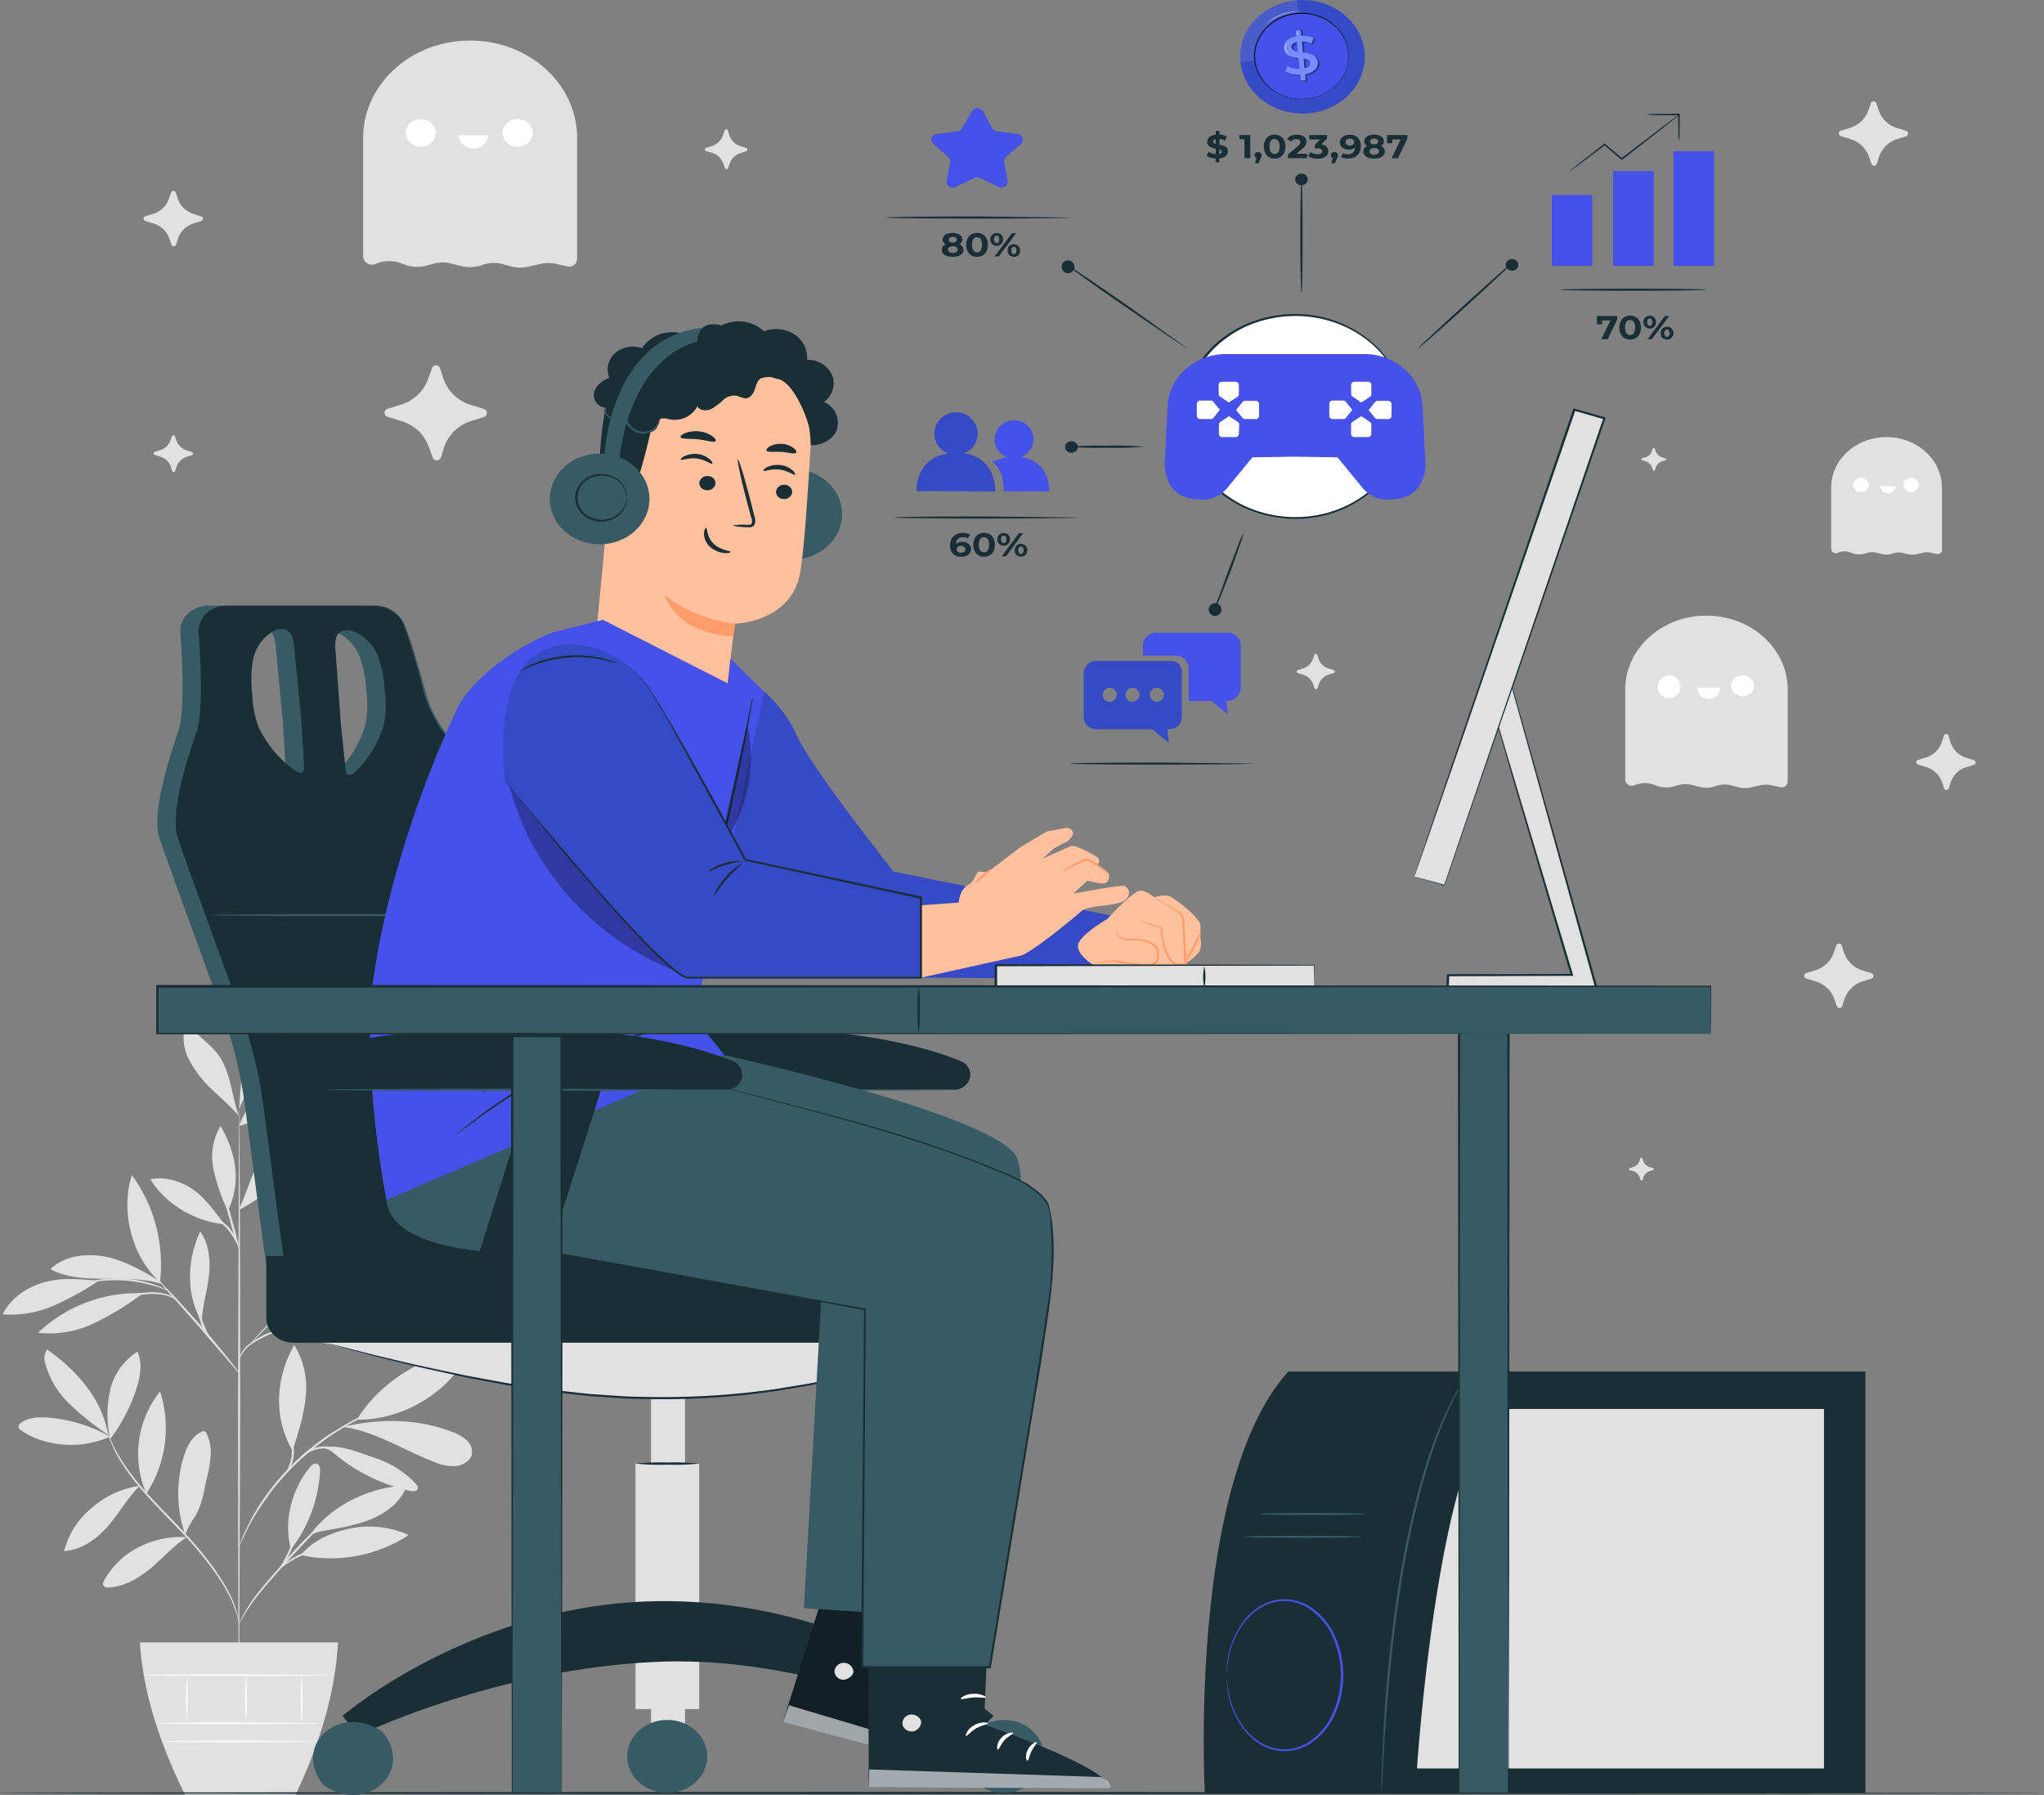 <svg xmlns="http://www.w3.org/2000/svg" xmlns:xlink="http://www.w3.org/1999/xlink" viewBox="0 0 538.42 472.74" xmlns:v="https://vecta.io/nano"><rect x="0" y="0" width="538.42" height="472.74" fill="#808080" stroke="none"/><style><![CDATA[.Q{fill:#1a2e35}.R{fill:#375a64}.S{fill:#e1e1e1}.T{fill:#fff}.U{fill:#4551e8}.V{fill:#354ac4}.W{fill:#ffc19d}.X{fill:#ff9c6a}]]></style><path d="M347 172.49l.3.93a4 4 0 0 0 2.68 2.64l1.31.41a.41.41 0 0 1 0 .79l-1.26.4a4 4 0 0 0-2.66 2.64l-.3.93a.42.42 0 0 1-.79 0l-.36-1a4.07 4.07 0 0 0-2.65-2.54l-1.4-.44a.41.41 0 0 1 0-.79l1.36-.42a4 4 0 0 0 2.63-2.53l.36-1a.42.42 0 0 1 .78-.02zM149.42 70.14l-2.94-.65a9.32 9.32 0 0 0-4 0l-3.47.77a9.27 9.27 0 0 1-4.35-.1l-2.19-.59a9.17 9.17 0 0 0-5.34.18l-.34.12a9.32 9.32 0 0 1-5.18.22l-2.73-.68a9.22 9.22 0 0 0-4.55 0l-2.12.56a9.23 9.23 0 0 1-5.48-.24l-1.09-.4a9.13 9.13 0 0 0-6.31 0l-.49.19a2.29 2.29 0 0 1-3.18-1.94V36.34c0-14.17 12.62-25.66 28.18-25.66h0c15.57 0 28.18 11.49 28.18 25.66v31.92a2.08 2.08 0 0 1-2.6 1.88z" class="S"/><g class="T"><ellipse cx="110.82" cy="35.01" rx="3.97" ry="3.62"/><ellipse cx="136.35" cy="35.01" rx="3.97" ry="3.62"/><path d="M120.72,35.63a4,4,0,0,0,7.94,0Z"/></g><path d="M115.93 97l.8 2.49a10.93 10.93 0 0 0 7.2 7.12l3.54 1.09a1.11 1.11 0 0 1 0 2.12l-3.4 1.07a10.94 10.94 0 0 0-7.16 7.11l-.8 2.51a1.13 1.13 0 0 1-2.13 0l-1-2.74a10.92 10.92 0 0 0-7.13-6.83l-3.77-1.16a1.11 1.11 0 0 1 0-2.12l3.64-1.13a11 11 0 0 0 7.09-6.82l1-2.77a1.12 1.12 0 0 1 2.12.06zM46.32 50.76l.45 1.44a6.34 6.34 0 0 0 4.17 4.12L53 57a.64.64 0 0 1 0 1.22l-2 .62a6.35 6.35 0 0 0-4.15 4.12l-.46 1.45a.65.65 0 0 1-1.23 0l-.56-1.59a6.32 6.32 0 0 0-4.12-3.95l-2.19-.67a.64.64 0 0 1 0-1.23l2.1-.66a6.31 6.31 0 0 0 4.1-3.95l.56-1.6a.66.66 0 0 1 1.27 0zm467 143.24l.46 1.44a6.35 6.35 0 0 0 4.17 4.13l2 .63a.64.64 0 0 1 0 1.23l-2 .61a6.33 6.33 0 0 0-4.14 4.12l-.47 1.45a.65.65 0 0 1-1.23 0l-.55-1.58a6.34 6.34 0 0 0-4.13-4l-2.19-.67a.64.64 0 0 1 0-1.23l2.11-.65a6.35 6.35 0 0 0 4.1-3.95l.56-1.6a.656.656 0 0 1 1.31.07zM191.76 34.51l.33 1a4.51 4.51 0 0 0 3 3l1.46.45a.46.46 0 0 1 0 .88l-1.4.44a4.52 4.52 0 0 0-3 2.94l-.33 1a.46.46 0 0 1-.88 0l-.4-1.13a4.53 4.53 0 0 0-2.94-2.83l-1.6-.45a.45.45 0 0 1 0-.87l1.51-.47a4.55 4.55 0 0 0 2.93-2.82l.4-1.15a.46.46 0 0 1 .92.01zM46.1 114.87l.3 1a4.22 4.22 0 0 0 2.78 2.75l1.37.43a.43.43 0 0 1 0 .82l-1.31.41a4.24 4.24 0 0 0-2.77 2.72l-.31 1a.43.43 0 0 1-.82 0l-.34-1.09a4.19 4.19 0 0 0-2.75-2.64l-1.46-.45a.43.43 0 0 1 0-.82l1.4-.44a4.2 4.2 0 0 0 2.74-2.63l.37-1.07a.44.44 0 0 1 .8.01zm386.53 190.2l.19.6a2.61 2.61 0 0 0 1.74 1.71l.85.27a.26.26 0 0 1 0 .51l-.82.26a2.6 2.6 0 0 0-1.72 1.71l-.19.61a.28.28 0 0 1-.52 0l-.23-.66a2.59 2.59 0 0 0-1.72-1.64l-.91-.28a.27.27 0 0 1 0-.52l.88-.27a2.66 2.66 0 0 0 1.71-1.64l.23-.67a.27.27 0 0 1 .51.01zm36.31-97.76l-2.23-.5a7 7 0 0 0-3 0l-2.63.58a7 7 0 0 1-3.31-.08l-1.66-.45a6.94 6.94 0 0 0-4.11.14l-.26.09a7 7 0 0 1-3.93.17l-2.08-.52a7 7 0 0 0-3.46 0l-1.6.42a6.87 6.87 0 0 1-4.16-.19l-.83-.3a7 7 0 0 0-4.79 0l-.38.14a1.74 1.74 0 0 1-2.41-1.47v-23.71c0-10.77 9.58-19.49 21.4-19.49h0c11.83 0 21.41 8.72 21.41 19.49v24.25a1.59 1.59 0 0 1-1.97 1.43z" class="S"/><g class="T"><path d="M442.64 180.62a3 3 0 1 1-3-2.75 2.89 2.89 0 0 1 3 2.75z"/><ellipse cx="459.01" cy="180.62" rx="3.02" ry="2.75"/><path d="M447.14,181.09a3,3,0,0,0,6,0Z"/></g><path d="M510.16 145.89l-1.52-.33a4.58 4.58 0 0 0-2.05 0l-1.79.4a4.93 4.93 0 0 1-2.26 0l-1.13-.31a4.84 4.84 0 0 0-2.77.09l-.17.07a4.79 4.79 0 0 1-2.68.11l-1.42-.35a4.68 4.68 0 0 0-2.35 0l-1.1.29a4.79 4.79 0 0 1-2.83-.13l-.57-.21a4.75 4.75 0 0 0-3.26 0l-.26.1a1.19 1.19 0 0 1-1.64-1V128.4c0-7.34 6.53-13.28 14.58-13.28h0c8.06 0 14.59 5.94 14.59 13.28v16.52a1.08 1.08 0 0 1-1.37.97z" class="S"/><g class="T"><ellipse cx="490.19" cy="127.71" rx="2.05" ry="1.87"/><ellipse cx="503.4" cy="127.71" rx="2.05" ry="1.87"/><path d="M495.31,128a2.06,2.06,0,0,0,4.11,0Z"/></g><g class="S"><path d="M435.9 118.13l.19.6a2.62 2.62 0 0 0 1.73 1.71l.86.27a.27.27 0 0 1 0 .51l-.82.25a2.65 2.65 0 0 0-1.73 1.72l-.19.6a.27.27 0 0 1-.51 0l-.23-.66a2.67 2.67 0 0 0-1.72-1.65l-.91-.28a.26.26 0 0 1 0-.51l.87-.27a2.64 2.64 0 0 0 1.71-1.64l.23-.67a.28.28 0 0 1 .52.02zm49.26 130.92l.53 1.69a7.42 7.42 0 0 0 4.88 4.82l2.39.74a.75.75 0 0 1 0 1.43l-2.31.72a7.41 7.41 0 0 0-4.84 4.81l-.54 1.71a.76.76 0 0 1-1.44 0l-.65-1.86a7.42 7.42 0 0 0-4.83-4.62l-2.55-.79a.74.74 0 0 1 0-1.43l2.46-.77a7.39 7.39 0 0 0 4.8-4.62l.66-1.87a.76.76 0 0 1 1.44.04zm9.11-221.84l.54 1.69a7.37 7.37 0 0 0 4.87 4.81l2.4.74a.75.75 0 0 1 0 1.44l-2.3.72a7.42 7.42 0 0 0-4.85 4.81l-.54 1.7a.76.76 0 0 1-1.44 0l-.65-1.86a7.42 7.42 0 0 0-4.83-4.62l-2.55-.79a.75.75 0 0 1 0-1.44l2.46-.76a7.4 7.4 0 0 0 4.79-4.62l.66-1.87a.76.76 0 0 1 1.44.05zM28.93 378.33a39.41 39.41 0 0 0-15.81-4.95c-2.58-.25-5.41-.18-7.48 1.25-.44.3-.87.75-.77 1.24a1.54 1.54 0 0 0 .73.85c6.43 4.47 16.17 5 23.33 1.61m-.41-.41a74.69 74.69 0 0 1-10.21-8.18 23 23 0 0 1-6.4-10.74 4 4 0 0 1 .51-3.61c8.14 5.79 14.53 13.28 16.1 22.57m.33.32a30.6 30.6 0 0 1 .15-12.21A16.51 16.51 0 0 1 36.18 356c1.4 3 .8 6.44-.19 9.57a45 45 0 0 1-7.08 13.58m7.91 12.15a24.19 24.19 0 0 0-12.67 5.84 21.51 21.51 0 0 0-7.26 11.34c4.75-.27 8.78-3.32 11.71-6.74s4.95-7.18 8.16-10.38m1.8 2.02a26.37 26.37 0 0 1 3.61-26.94 31.65 31.65 0 0 1-3.61 26.94m10.54 11.43a24.57 24.57 0 0 0-12.68 2.71 21.64 21.64 0 0 0-8.94 8.63c-.27.48-.51 1.1-.15 1.54a1.73 1.73 0 0 0 1.44.38c4.26-.25 8-2.58 11.15-5.24s5.83-5.73 9.28-8m-.44-.64a33.66 33.66 0 0 1-.4-20.49c.79-2.63 2.13-5.41 4.8-6.65a1.07 1.07 0 0 1 .74-.11.92.92 0 0 1 .46.49 11.36 11.36 0 0 1 1.13 5.87 32.61 32.61 0 0 1-1 5.95c-.84 3.64-1.29 7.55-3.48 10.68a20.71 20.71 0 0 0-1.39 2.35c-.42.8-.42 1.08-.8 1.71M76.67 408c-2.07-7.17.13-15.85 5.08-21.72a1.87 1.87 0 0 1 1.45-.85c.91.08 1.15 1.19 1.11 2A37 37 0 0 1 76.67 408m2.52 1.54a37.41 37.41 0 0 0 28.46-5.27 25.13 25.13 0 0 0-15.41-1.72c-5.14 1.07-9.85 3.17-13 7m2.07-4.78c5.35-7.94 15.61-13.13 25.83-13.6-1.17 3.79-4.59 6.73-8.45 8.51s-8.15 2.55-12.4 3.3c-1.65.29-3.91.61-5 1.79m-4.09-23.14c1.45-4.52 2.91-9.08 3.31-13.78a21.19 21.19 0 0 0-3-13.62c-5 8.8-5.5 19.1-.44 27.87M94 373.89c5.85-9.68 17.78-17.41 29.84-18.49-4.62 10.6-17.32 18.71-29.84 18.49m-3.64 1.89c8.71 1.21 16.14 6.28 24.29 9.36a11.8 11.8 0 0 0 5.49.95c1.87-.22 3.72-1.36 4.14-3a4.14 4.14 0 0 0-1.45-3.88 12 12 0 0 0-4-2.21c-8.87-3.36-18.39-3.44-27.73-1.4"/><path d="M85.31 381.35c2 .51 2.65 1.45 4.21 2.66a47.2 47.2 0 0 0 18.42 8.62c.71.15 1.63.22 2-.36s-.08-1.12-.48-1.57a25.63 25.63 0 0 0-11.12-6.88c-4.25-1.44-7.93-3.18-13-2.8m-5.72-33.3a37.06 37.06 0 0 0 26.73 8.28 1.91 1.91 0 0 0 1.21-.4c.68-.66-.13-1.69-.92-2.25a33.08 33.08 0 0 0-27-5.63m6.73-2.25a40.25 40.25 0 0 1 33.35-5c-4.2 3.77-10 5.79-15.89 6.35a55.13 55.13 0 0 1-17.46-1.34M83.68 330c-.77-7.14-.27-12.78-.81-19.95 0-.58-.18-1.27-.77-1.47-.82-.29-1.5.63-1.77 1.39a21.19 21.19 0 0 0 3.34 19.88"/><path d="M83.12 330.8a44.19 44.19 0 0 0 13-11.5c2.57-3.19 4.73-7 4.15-10.95a12.86 12.86 0 0 0-9.37 4.24 23 23 0 0 0-4.78 8.75c-1 3.14-1.77 6.37-3 9.46m12.77-3.23a107.39 107.39 0 0 0 32-17.17c-3.82-1.4-8.19-.56-12 .84-8.72 3.21-15.85 8.63-20.13 16.26"/><path d="M86.71 334.71c5.9.59 11.9 1 17.75.08s11.2-3 16.58-5a1.94 1.94 0 0 0 1.13-.77 1.14 1.14 0 0 0-.41-1.3 3.57 3.57 0 0 0-1.41-.6c-5.85-1.49-12.16-.79-17.91 1a86.56 86.56 0 0 0-15.73 6.63M53 348c-4-7.4-3.76-16-.28-23.67 2.45 3.4 2.75 7.73 2.3 11.77s-1.8 8.21-1.89 12.27m-16.21-7.8A38.06 38.06 0 0 0 10 351a27.29 27.29 0 0 0 14.75-2.49 75.92 75.92 0 0 0 12.64-7.7m-11.29-3.53c-4.92-.36-9.65-.92-14.38.4s-9 4.32-11 8.46a28.1 28.1 0 0 0 13.48-2.31 79 79 0 0 0 11.86-6.55m16.06.15c-4.43-2.64-9-5.33-14.13-6.42s-11.12-.29-14.71 3.25c4.17 2.23 9.23 2.49 14.07 2.49s10.76-.06 15.32 1.41"/><path d="M42.14 337.64c-7.56-6.76-10.43-18.92-7.39-28.16a39.91 39.91 0 0 1 7.39 28.16m20.8-19.16c1.43-3 2.43-6.2 3.71-9.27a26.1 26.1 0 0 1 5.29-8.54 14.43 14.43 0 0 1 9.37-4.42c-2.25 9.3-9 17.62-18.18 22.27m-3.95 3.95c-2.36-3-5.09-7-8.29-9.19s-7.37-3.54-11.28-2.69c4 6.47 11.48 11 19.57 11.88m.75-3.75a47.92 47.92 0 0 1-3.73-11 15.87 15.87 0 0 1 1.89-11.2c4.15 7.15 5.49 14.83 2 22.28"/><path d="M63 296.52c2.35-7.08 9.48-12.3 17.17-14.69a6.91 6.91 0 0 1 3-.42 2.57 2.57 0 0 1 2.22 1.69c.28 1.21-.81 2.29-1.84 3.09A60.33 60.33 0 0 1 63 296.52m.07-5.79c.3-4.57.61-9.21 2.24-13.54s4.78-8.39 9.35-10.28c.78 4.61-1.45 9.21-4.15 13.18s-6 7.72-7.57 12.15"/><path d="M62.94 293.87c-1.94-5.16-2.14-11.72-5.54-16.22-2.37-3.15-6.17-5.29-8.22-8.62a12 12 0 0 0 .48 9.79 28.67 28.67 0 0 0 6.28 8.18c2.52 2.44 4.67 4.28 7 6.86M63 446c-.15 0-.28-34.45-.29-76.94l.25-76.95c.15 0 .29 34.45.3 76.95L63 446z"/><path d="M96,342.76a7.26,7.26,0,0,1-1.42.49l-3.91,1.2c-3.31,1-7.84,2.51-12.76,4.35s-9.47,3.44-12.09,5.51a8.18,8.18,0,0,0-2.42,2.93c-.38.8-.45,1.3-.5,1.29s0-.13,0-.36a4.75,4.75,0,0,1,.28-1,7.8,7.8,0,0,1,2.37-3.12,21.13,21.13,0,0,1,5.24-3c2.1-.89,4.42-1.82,6.89-2.74,4.94-1.85,9.51-3.28,12.85-4.22,1.66-.48,3-.83,4-1.06A9.76,9.76,0,0,1,96,342.76Z"/><path d="M106.88 318.52s-.13.15-.4.39l-1.21 1-4.54 3.75-15.08 12.27c-5.89 4.77-11 9.33-14.5 12.77-1.77 1.71-3.16 3.13-4.11 4.12L66 354a2.82 2.82 0 0 1-.41.38s.09-.16.32-.44l1-1.2c.9-1 2.25-2.49 4-4.24a183.79 183.79 0 0 1 14.43-12.9l15.19-12.13 4.65-3.63 1.28-1a2.57 2.57 0 0 1 .42-.32z"/><path d="M79.29 340.78c-.15-.06 1.08-2.65 2.3-5.92l2-6a18.49 18.49 0 0 1-1.48 6.14 35.49 35.49 0 0 1-1.83 4.14 5.8 5.8 0 0 1-.99 1.64zM63 361.64a6.53 6.53 0 0 1-.91-1L59.78 358l-7.67-8.94-7.83-8.84-2.37-2.68a6.11 6.11 0 0 1-.82-1 6.46 6.46 0 0 1 1 .9l2.51 2.57c2.09 2.2 4.92 5.28 8 8.76s5.68 6.69 7.55 9l2.19 2.81a6.33 6.33 0 0 1 .66 1.06z"/><path d="M55.77 353.16a11.83 11.83 0 0 1-3-5.18 13.51 13.51 0 0 1-.69-5.22h.24c-.1.4-.18.61-.23.6s0-.22 0-.63h.24a22.29 22.29 0 0 0 1 5.08 35.51 35.51 0 0 0 2.44 5.35zm-9.36-10.72a9.67 9.67 0 0 0-2.12-1.12 15.55 15.55 0 0 0-5.89-.43 40.91 40.91 0 0 0-5.93.87 19.5 19.5 0 0 1-2.44.54 8.89 8.89 0 0 1 2.34-.88 30.09 30.09 0 0 1 6-1 14 14 0 0 1 6.07.59 3.66 3.66 0 0 1 1.97 1.43zm-2.22-2.6c0 .08-1.23-.45-3.25-1.08a37 37 0 0 0-8.1-1.51 36.46 36.46 0 0 0-8.27.38l-3.39.61a3.42 3.42 0 0 1 .86-.33 23.43 23.43 0 0 1 2.46-.63 31.8 31.8 0 0 1 8.38-.53 31.32 31.32 0 0 1 8.19 1.68 21.67 21.67 0 0 1 2.32 1 3.13 3.13 0 0 1 .8.41zm18.75-10.98a60.53 60.53 0 0 1-2.37-7.5 54.94 54.94 0 0 1-1.83-7.62 59.58 59.58 0 0 1 2.36 7.5 54.2 54.2 0 0 1 1.84 7.62z"/><path d="M63.09 328.86a33.44 33.44 0 0 0-2.62-4.49 20.36 20.36 0 0 0-3.87-3.63 3.64 3.64 0 0 1 1.5.7 11.65 11.65 0 0 1 2.82 2.64 9.39 9.39 0 0 1 2.17 4.78zM63 427.6c-.06 0-.17-.83-.6-2.29a30.79 30.79 0 0 0-2.52-6c-2.62-4.86-7.37-11-13.42-17.21-3-3.11-5.9-6.05-8.36-8.87a62.09 62.09 0 0 1-6-7.85 35.84 35.84 0 0 1-3-5.83c-.28-.72-.49-1.28-.6-1.67a2.24 2.24 0 0 1-.15-.6c.05 0 .32.79.94 2.2a42.41 42.41 0 0 0 3.16 5.72 65.63 65.63 0 0 0 6 7.75c2.48 2.78 5.39 5.7 8.39 8.83 6 6.19 10.8 12.44 13.35 17.38a28.45 28.45 0 0 1 2.38 6.07 16.84 16.84 0 0 1 .34 1.73 2.55 2.55 0 0 1 .09.64z"/><path d="M92.86 396.87a15.06 15.06 0 0 1-1.57.8 35.52 35.52 0 0 0-4.06 2.44 46.08 46.08 0 0 0-5.33 4.43l-5.77 6.14c-3.94 4.49-7.62 8.47-9.82 11.65a48.31 48.31 0 0 0-2.47 3.83 11.89 11.89 0 0 1-.84 1.44s0-.15.15-.41.27-.64.52-1.11a36.91 36.91 0 0 1 2.33-3.94c2.14-3.25 5.79-7.28 9.72-11.77 2-2.25 3.92-4.34 5.83-6.14a42.49 42.49 0 0 1 5.47-4.4 29.3 29.3 0 0 1 4.19-2.33c.52-.24.94-.38 1.22-.49s.42-.16.43-.14z"/><path d="M93.44 406.84a25.9 25.9 0 0 1-3.31.44 48.29 48.29 0 0 0-7.85 1.4 24.45 24.45 0 0 0-7 3.36c-1.62 1.14-2.39 2.09-2.46 2s.13-.27.49-.69a11.22 11.22 0 0 1 1.69-1.58 21.83 21.83 0 0 1 7.11-3.56 38.24 38.24 0 0 1 8-1.28 19.09 19.09 0 0 1 3.33-.09z"/><path d="M73.76 413c-.17-.09 1.32-2.17 2.48-5s1.34-5.28 1.53-5.26a4.39 4.39 0 0 1 0 1.62 15.85 15.85 0 0 1-1 3.81 17.35 17.35 0 0 1-1.92 3.49 5.29 5.29 0 0 1-1.09 1.34zm28.77-42.89a2.74 2.74 0 0 1-.53.25l-1.55.65-2.44 1.05-3.17 1.51-1.8.93-1.9 1.1c-1.34.73-2.67 1.64-4.09 2.56a75.59 75.59 0 0 0-8.53 6.84 69.86 69.86 0 0 0-7.21 8l-2.68 3.8-1.13 1.78-1 1.67c-.64 1.06-1.1 2.06-1.55 2.93l-1.07 2.26-.65 1.43a1.93 1.93 0 0 1-.27.49 3.05 3.05 0 0 1 .16-.52l.56-1.47a24.84 24.84 0 0 1 1-2.3l1.49-3 .94-1.7 1.11-1.79c.75-1.26 1.69-2.52 2.65-3.86a68.86 68.86 0 0 1 7.23-8.09 72.5 72.5 0 0 1 8.63-6.86l4.14-2.54 1.94-1.08 1.83-.91c1.15-.6 2.26-1 3.22-1.45s1.79-.74 2.48-1l1.6-.56a2.39 2.39 0 0 1 .59-.12z"/><path d="M78.89 384.53a3.4 3.4 0 0 1 1.3-1.76 8.65 8.65 0 0 1 5.24-1.83 15.73 15.73 0 0 1 5.51 1 8.18 8.18 0 0 1 2.08.92 13.3 13.3 0 0 1-2.21-.59 18 18 0 0 0-5.37-.81 9.05 9.05 0 0 0-5 1.6 15.25 15.25 0 0 0-1.55 1.47zm-3.54 3.32a16.42 16.42 0 0 0 1.49-4.4 16.6 16.6 0 0 0-.33-4.6c.06 0 .36.44.61 1.28a8.17 8.17 0 0 1 .26 3.37 8.41 8.41 0 0 1-1.1 3.23c-.47.76-.87 1.16-.93 1.12zm-38.5 44.69c.82 13.16 5.17 26.55 11.88 40.09h29.14c6.39-13.4 10.44-26.77 11.16-40.09z"/></g><g fill="#fafafa"><path d="M84.31 453.84c0 .14-9.59.25-21.43.25s-21.43-.11-21.43-.25 9.6-.25 21.43-.25l21.43.25zm-.65 4.77c0 .14-9 .25-20.09.25s-20.09-.11-20.09-.25 9-.25 20.09-.25l20.09.25z"/><path d="M49.2 441.18a69.38 69.38 0 0 1 0 12.23 66.91 66.91 0 0 1 0-12.23zm15.61 0a74.34 74.34 0 0 1 0 12.66 74.34 74.34 0 0 1 0-12.66zm14.66-.11a77.42 77.42 0 0 1 0 12.92 74.66 74.66 0 0 1 0-12.92z"/><path d="M88.11 441.18c0 .14-11.25.25-25.13.25s-25.14-.11-25.14-.25 11.25-.25 25.14-.25l25.13.25z"/></g><g class="Q"><path d="M538.42 472.21c0 .15-120.54.27-269.2.27S0 472.36 0 472.21s120.51-.28 269.22-.28l269.2.28zM399 68.64c.12.1-5.47 5.36-12.49 11.74s-12.8 11.46-12.92 11.35 5.49-5.36 12.51-11.73 12.81-11.47 12.9-11.36zm-56.17 8.51c-.17 0-.31-6.67-.31-14.91s.14-14.91.31-14.91.3 6.67.3 14.91-.13 14.91-.3 14.91zm-41.4 40.49a90.5 90.5 0 0 1-9.91.29 90.68 90.68 0 0 1-9.9-.27 89.05 89.05 0 0 1 9.9-.28 89.6 89.6 0 0 1 9.91.26z"/><ellipse cx="342.83" cy="47.25" rx="1.67" ry="1.53"/><ellipse cx="398.29" cy="69.77" rx="1.67" ry="1.53"/><path d="M321.73 160.38a1.68 1.68 0 1 1-1.67-1.52 1.61 1.61 0 0 1 1.67 1.52zm-40.66-90.61c.1-.12 7.28 4.7 16 10.76l15.67 11.2c-.1.12-7.25-4.73-16-10.73S281 69.89 281.07 69.77z"/><path d="M279.66 70.1a1.68 1.68 0 1 0 1.68-1.52 1.61 1.61 0 0 0-1.68 1.52zm3.77 48.7a1.8 1.8 0 0 1-2.37 0 1.43 1.43 0 0 1 0-2.16 1.79 1.79 0 0 1 2.36 0 1.43 1.43 0 0 1 .01 2.16zm44.12 21.6a17.55 17.55 0 0 1-.87 2.95l-2.49 7-2.74 6.91a13.26 13.26 0 0 1-1.39 2.78 19.48 19.48 0 0 1 1-2.91l2.56-7 2.66-6.94a15.68 15.68 0 0 1 1.27-2.79z"/></g><ellipse cx="341.15" cy="109.69" rx="29.36" ry="26.73" class="T"/><path d="M370.51 109.69a2.55 2.55 0 0 1-.06-.43c0-.31-.06-.73-.1-1.27 0-.28 0-.59-.07-.93l-.19-1.12a17.74 17.74 0 0 0-.62-2.75 24.13 24.13 0 0 0-3.26-7.07 27.47 27.47 0 0 0-7.43-7.52 30.28 30.28 0 0 0-12.26-4.94 31.89 31.89 0 0 0-15.27 1.16 31.54 31.54 0 0 0-3.79 1.52 29.72 29.72 0 0 0-3.57 2.09A32.15 32.15 0 0 0 320.6 91a30.65 30.65 0 0 0-2.85 3.07 24.87 24.87 0 0 0-4.15 7.29 24 24 0 0 0 0 16.7 24.87 24.87 0 0 0 4.15 7.29 30.65 30.65 0 0 0 2.85 3.07 32.15 32.15 0 0 0 3.29 2.55 29.72 29.72 0 0 0 3.57 2.09 31.54 31.54 0 0 0 3.79 1.52 31.9 31.9 0 0 0 15.27 1.16 30.16 30.16 0 0 0 12.26-4.94 27.47 27.47 0 0 0 7.43-7.52 24.13 24.13 0 0 0 3.26-7.07 17.74 17.74 0 0 0 .62-2.75l.19-1.12.07-.93c0-.54.08-1 .1-1.27a2.55 2.55 0 0 1 .06-.43 2.35 2.35 0 0 1 0 .43v1.28.94c0 .35-.11.71-.17 1.12a16.37 16.37 0 0 1-.57 2.78 23.86 23.86 0 0 1-3.2 7.18 27.55 27.55 0 0 1-7.46 7.67 30.55 30.55 0 0 1-12.42 5.08 32.45 32.45 0 0 1-15.63-1.19 32.81 32.81 0 0 1-3.87-1.54 32.26 32.26 0 0 1-3.64-2.12 34 34 0 0 1-3.37-2.6 31.9 31.9 0 0 1-2.91-3.13 25.44 25.44 0 0 1-4.25-7.44 26.35 26.35 0 0 1-1.53-8.52 26.63 26.63 0 0 1 1.54-8.52 25.19 25.19 0 0 1 4.24-7.44 31.9 31.9 0 0 1 2.91-3.13 35.16 35.16 0 0 1 3.37-2.6 32.26 32.26 0 0 1 3.64-2.12 32.81 32.81 0 0 1 3.87-1.54 32.41 32.41 0 0 1 15.55-1.13A30.54 30.54 0 0 1 359 88.29a27.55 27.55 0 0 1 7.5 7.71 23.86 23.86 0 0 1 3.2 7.18 16.37 16.37 0 0 1 .57 2.78l.17 1.12c.04.34 0 .66 0 .94v1.28a2.35 2.35 0 0 1 .07.39z" class="Q"/><path d="M375.47 121.66l-.74-14.66c-.39-7.7-7.13-13.75-15.34-13.75h-36.48c-8.2 0-15 6-15.35 13.75l-.74 14.64s-.72 9.85 9 9.85c0 0 4.52 1 7.95-3.57l6.14-7.48 11.2-.17 11.2.17 6.15 7.48c3.43 4.59 7.94 3.57 7.94 3.57 9.81.02 9.07-9.83 9.07-9.83zM321 101.36a.87.87 0 0 1 .92-.83h3.5a.88.88 0 0 1 .92.84v2.47a.85.85 0 0 1-.34.65l-2.31 1.51-2.26-1.52a.82.82 0 0 1-.4-.7zm-2.11 9h-2.71a.89.89 0 0 1-.92-.84v-3.19a.88.88 0 0 1 .92-.84h2.71a.94.94 0 0 1 .71.31l1.72 2.12-1.64 2.08a1 1 0 0 1-.76.39zm7.45 3.91a.88.88 0 0 1-.92.84H322a.87.87 0 0 1-.92-.84v-2.47a.83.83 0 0 1 .33-.65l2.33-1.56 2.27 1.51a.81.81 0 0 1 .41.69zm4.37-3.91H328a1 1 0 0 1-.71-.32L325.6 108l1.66-2.06a.94.94 0 0 1 .77-.37h2.7a.88.88 0 0 1 .92.83v3.19a.87.87 0 0 1-.91.8zm25.18-9a.88.88 0 0 1 .92-.83h3.51a.88.88 0 0 1 .92.84v2.47a.85.85 0 0 1-.34.65l-2.31 1.51-2.26-1.52a.83.83 0 0 1-.41-.7zm-2.11 9h-2.7a.88.88 0 0 1-.92-.84v-3.19a.88.88 0 0 1 .92-.84h2.71a.94.94 0 0 1 .71.31l1.72 2.12-1.65 2.08a.94.94 0 0 1-.76.39zm7.46 3.91a.88.88 0 0 1-.92.84h-3.51a.88.88 0 0 1-.92-.84v-2.47a.82.82 0 0 1 .34-.65l2.33-1.56 2.27 1.51a.83.83 0 0 1 .41.69zm4.37-3.91h-2.71a.93.93 0 0 1-.71-.32L360.5 108l1.66-2.06a.94.94 0 0 1 .77-.37h2.7a.88.88 0 0 1 .92.83v3.19a.89.89 0 0 1-.91.8z" class="U"/><path d="M359.44 13.56c.84 8.21-5.79 15.5-14.82 16.27s-17-5.27-17.87-13.49S332.54.84 341.56.07s17.03 5.27 17.88 13.49z" class="V"/><path d="M341.56.07c-9 .77-15.65 8-14.81 16.27 0 0 11.53-.51 13.86-5s.95-11.27.95-11.27z" opacity=".1" class="T"/><use xlink:href="#B" fill="#3b90ff"/><use xlink:href="#B" opacity=".2"/><path d="M355.15 13.77c.63 6.17-4.34 11.63-11.15 12.23s-12.73-4-13.37-10.14S335 4.23 341.74 3.66s12.77 3.95 13.41 10.11z" class="U"/><path d="M343.77 14.15l-.3-2.85h0a6.79 6.79 0 0 1 1.7.25 5.64 5.64 0 0 1 .83.38v-.09l.38-1.07.09-.25-.57-.52-.25.13a6.51 6.51 0 0 0-2.34-.4l-.16-1.57-.57-.35v.39l-.74.07.16 1.63c-2.4.42-3.42 1.78-3.27 3.22.2 2 2.1 2.32 3.87 2.56l.29 2.83a6.48 6.48 0 0 1-3.22-.81l-.55 1.49a7.47 7.47 0 0 0 3.93.85l.12 1.18-.61.06.65.33 1.27-.11-.16-1.59c2.41-.43 3.45-1.78 3.3-3.22-.16-1.97-2.09-2.3-3.85-2.54zm-1.31-.15c-.93-.17-1.63-.42-1.7-1.1s.35-1.17 1.44-1.42zm1-2.67zm.73 7.07l-.26-2.5c1 .16 1.68.42 1.75 1.12s-.36 1.1-1.48 1.35z" class="V"/><path d="M343.64 14l-.29-2.85h0a6.87 6.87 0 0 1 1.71.25 5.64 5.64 0 0 1 .83.38v-.09l.38-1.07.09-.24-.62-.49-.25.13a6.51 6.51 0 0 0-2.34-.4L343 8l-.58-.35v.39l-.73.07.16 1.6c-2.4.41-3.42 1.77-3.27 3.21.2 2 2.1 2.32 3.86 2.56l.3 2.83a6.45 6.45 0 0 1-3.22-.81L339 19a7.45 7.45 0 0 0 3.92.85l.13 1.18-.61.06.64.33 1.28-.11-.16-1.59c2.41-.43 3.45-1.78 3.3-3.22-.16-1.95-2.09-2.28-3.86-2.5zm-1.3-.18c-.93-.17-1.63-.42-1.7-1.1s.35-1.17 1.44-1.42zm1-2.67zm.73 7.07l-.26-2.5c1 .16 1.67.42 1.74 1.12s-.35 1.16-1.47 1.36z" opacity=".3"/><path d="M343.79 19.57l.16 1.58-1.27.11-.16-1.57a7.3 7.3 0 0 1-3.93-.85l.55-1.49a6.38 6.38 0 0 0 3.22.81l-.29-2.83c-1.76-.23-3.67-.58-3.87-2.55-.15-1.44.87-2.8 3.28-3.22L341.31 8l1.28-.11.16 1.57A7.19 7.19 0 0 1 346 10l-.49 1.48a7.06 7.06 0 0 0-2.6-.55l.3 2.86c1.76.23 3.69.57 3.9 2.54.14 1.46-.9 2.8-3.32 3.24zm-1.9-6l-.26-2.52c-1.08.25-1.5.8-1.43 1.42s.8.99 1.69 1.15zm3.23 3c-.07-.69-.79-1-1.75-1.12l.26 2.51c1.12-.19 1.55-.71 1.49-1.32z" fill="#778cff"/><path d="M339.39 13.87a1 1 0 0 1-.4-.29 1.71 1.71 0 0 1-.46-1 1.69 1.69 0 0 1 .33-1.09 1 1 0 0 1 .35-.33s-.13.13-.28.38a1.8 1.8 0 0 0-.28 1 1.84 1.84 0 0 0 .41 1c.18.21.34.32.33.33zm2.32-4.57s-.08-.2-.1-.46a1 1 0 0 1 0-.47 1.11 1.11 0 0 1 .11.46c.03.26.03.47-.01.47zm1.03-6.3a1.79 1.79 0 0 1-.4 0h-.47c-.18 0-.39 0-.62.05l-.74.09c-.27 0-.55.09-.85.15a16 16 0 0 0-1.88.54 14 14 0 0 0-1.77.8l-.73.42-.61.4-.48.36a4.26 4.26 0 0 0-.35.28 2.48 2.48 0 0 1-.31.24l.28-.27a3.77 3.77 0 0 1 .34-.3l.47-.37.6-.42.73-.43a13.39 13.39 0 0 1 1.78-.81 14.67 14.67 0 0 1 1.91-.54c.3 0 .58-.11.85-.14l.75-.08h.63.47z" class="T"/><path d="M322.85 41.1a3 3 0 0 1-1.65.63v1h-1v-1a5.77 5.77 0 0 1-1.34-.22 3.67 3.67 0 0 1-1-.47l.52-1.06a3.72 3.72 0 0 0 .85.4 4.35 4.35 0 0 0 1 .21v-1.43a8 8 0 0 1-1.14-.33 2 2 0 0 1-.78-.54 1.33 1.33 0 0 1-.32-.93 1.61 1.61 0 0 1 .58-1.24 2.8 2.8 0 0 1 1.66-.63v-1h1v.95a4.63 4.63 0 0 1 1.94.53l-.48 1.07a4 4 0 0 0-1.46-.45v1.51a6.83 6.83 0 0 1 1.13.32 1.94 1.94 0 0 1 .78.53 1.32 1.32 0 0 1 .32.92 1.6 1.6 0 0 1-.61 1.23zm-3.13-3.45a1.58 1.58 0 0 0 .52.23v-1.23a1 1 0 0 0-.53.24.58.58 0 0 0-.17.4.45.45 0 0 0 .18.36zm2 2.7a.5.5 0 0 0 .17-.37.43.43 0 0 0-.18-.36 1.74 1.74 0 0 0-.51-.24v1.2a1.09 1.09 0 0 0 .52-.23zm7.63-4.78v6.09h-1.55v-5h-1.34v-1.09zm2.71 4.7a.76.76 0 0 1 .26.6 1.34 1.34 0 0 1-.05.35 3.09 3.09 0 0 1-.21.52l-.54 1.26h-.95l.42-1.39a.76.76 0 0 1-.38-.28.78.78 0 0 1-.14-.46.74.74 0 0 1 .27-.6 1.06 1.06 0 0 1 1.32 0zm2.22 1.12a2.51 2.51 0 0 1-1-1.09 4 4 0 0 1 0-3.38 2.54 2.54 0 0 1 1-1.08 2.88 2.88 0 0 1 1.48-.38 2.94 2.94 0 0 1 1.48.38 2.58 2.58 0 0 1 1 1.08 4 4 0 0 1 0 3.38 2.54 2.54 0 0 1-1 1.09 2.93 2.93 0 0 1-1.48.37 2.88 2.88 0 0 1-1.48-.37zm2.44-1.3a3.3 3.3 0 0 0 0-3 1.13 1.13 0 0 0-1-.47 1.1 1.1 0 0 0-.95.47 2.49 2.49 0 0 0-.35 1.48 2.47 2.47 0 0 0 .35 1.48 1.11 1.11 0 0 0 .95.48 1.14 1.14 0 0 0 1-.44zm7.59.42v1.15h-5.05v-.92l2.58-2.21a2.55 2.55 0 0 0 .55-.62 1 1 0 0 0 .15-.51.65.65 0 0 0-.27-.56 1.39 1.39 0 0 0-.8-.19 2 2 0 0 0-.8.15 1.46 1.46 0 0 0-.59.46l-1.08-.67a2.64 2.64 0 0 1 1.07-.83 3.94 3.94 0 0 1 1.58-.3 3.43 3.43 0 0 1 1.3.23 1.84 1.84 0 0 1 .87.62 1.51 1.51 0 0 1 .31.95 2 2 0 0 1-.22.93 3.79 3.79 0 0 1-.89 1l-1.54 1.32zm5.11-1.87a1.55 1.55 0 0 1 .47 1.16 1.68 1.68 0 0 1-.3 1 2.16 2.16 0 0 1-.93.72 3.9 3.9 0 0 1-1.54.27 5.94 5.94 0 0 1-1.39-.17 3.71 3.71 0 0 1-1.16-.48l.6-1.08a3 3 0 0 0 .89.4 3.5 3.5 0 0 0 1 .15 1.72 1.72 0 0 0 .92-.21.63.63 0 0 0 .33-.57c0-.5-.41-.75-1.25-.75h-.7v-.93l1.37-1.42h-2.84v-1.16h4.68v.91l-1.51 1.57a2.28 2.28 0 0 1 1.36.59zm2.74 1.63a.76.76 0 0 1 .25.6 1.34 1.34 0 0 1 0 .35c0 .12-.11.29-.21.52l-.59 1.26h-.94l.42-1.39a.72.72 0 0 1-.38-.28.78.78 0 0 1-.14-.46.76.76 0 0 1 .26-.6 1.08 1.08 0 0 1 1.33 0zm5.5-4.03a3 3 0 0 1 .79 2.24 3.48 3.48 0 0 1-.43 1.78 2.8 2.8 0 0 1-1.19 1.12 4.06 4.06 0 0 1-1.79.38 4.76 4.76 0 0 1-1-.11 2.61 2.61 0 0 1-.83-.31l.57-1a2.34 2.34 0 0 0 1.25.3 1.93 1.93 0 0 0 1.35-.45 1.82 1.82 0 0 0 .53-1.32 2.39 2.39 0 0 1-1.66.55 2.74 2.74 0 0 1-1.16-.24 2.14 2.14 0 0 1-.84-.66 1.71 1.71 0 0 1-.3-1 1.79 1.79 0 0 1 .33-1.07 2.2 2.2 0 0 1 .92-.71 3.28 3.28 0 0 1 1.28-.25 3 3 0 0 1 2.18.75zm-1.26 1.84a.81.81 0 0 0 .32-.66.79.79 0 0 0-.31-.65 1.3 1.3 0 0 0-.85-.25 1.28 1.28 0 0 0-.81.24.78.78 0 0 0-.31.66.81.81 0 0 0 .31.67 1.31 1.31 0 0 0 .82.24 1.28 1.28 0 0 0 .83-.25zm8.13.97a1.42 1.42 0 0 1 .26.84 1.52 1.52 0 0 1-.35 1 2.26 2.26 0 0 1-1 .65 4.42 4.42 0 0 1-1.48.23 4.36 4.36 0 0 1-1.47-.23 2.19 2.19 0 0 1-1-.65 1.46 1.46 0 0 1-.35-1 1.35 1.35 0 0 1 .26-.84 1.74 1.74 0 0 1 .75-.59 1.54 1.54 0 0 1-.57-.53 1.28 1.28 0 0 1-.21-.73 1.39 1.39 0 0 1 .33-.92 2.07 2.07 0 0 1 .91-.6 3.67 3.67 0 0 1 1.33-.22 3.84 3.84 0 0 1 1.36.22 2.07 2.07 0 0 1 .91.6 1.43 1.43 0 0 1 .32.92 1.27 1.27 0 0 1-.2.73 1.57 1.57 0 0 1-.58.53 1.83 1.83 0 0 1 .78.59zm-1.64 1.44a.77.77 0 0 0 .34-.64.76.76 0 0 0-.34-.64A1.68 1.68 0 0 0 362 39a1.58 1.58 0 0 0-.9.23.77.77 0 0 0 0 1.28 1.5 1.5 0 0 0 .9.24 1.6 1.6 0 0 0 .89-.26zm-1.67-3.79a.67.67 0 0 0-.29.56.64.64 0 0 0 .28.55 1.21 1.21 0 0 0 .75.2 1.28 1.28 0 0 0 .77-.2.63.63 0 0 0 .29-.55.67.67 0 0 0-.29-.56 1.35 1.35 0 0 0-.77-.2 1.25 1.25 0 0 0-.74.2zm9.51-1.13v.91l-2.48 5.18h-1.68l2.4-4.94h-2.22v1h-1.37v-2.15zM330.2 201.09c0 .15-10.84.28-24.21.28s-24.21-.13-24.21-.28 10.83-.27 24.21-.27l24.21.27z" class="Q"/><path d="M308.39 174.08H288.9a3.3 3.3 0 0 0-3.45 3.13v11.72a3.3 3.3 0 0 0 3.45 3.13h14.63l4.37 3.55-.39-3.55h.36a3.3 3.3 0 0 0 3.44-3.13v-12.2a2.79 2.79 0 0 0-2.92-2.65zm-16.2 10.76a1.86 1.86 0 1 1 2-1.85 1.94 1.94 0 0 1-2 1.85zm6 0a1.86 1.86 0 1 1 2-1.85 1.94 1.94 0 0 1-2.01 1.85zm6.39 0a1.86 1.86 0 1 1 2-1.85 1.94 1.94 0 0 1-2.01 1.85z" class="V"/><path d="M323.28 166.64h-18.63a3.46 3.46 0 0 0-3.61 3.28v2.59a.17.17 0 0 0 .18.15h8.29a3.47 3.47 0 0 1 3.61 3.29v8.51a.17.17 0 0 0 .17.16H319a.21.21 0 0 1 .12 0l4 3.24a.17.17 0 0 0 .28-.14l-.33-3a.16.16 0 0 1 .17-.17h0a3.46 3.46 0 0 0 3.61-3.29v-11.34a3.46 3.46 0 0 0-3.57-3.28z" class="U"/><path d="M253.92 119.39a5.53 5.53 0 0 0 3.62-5.12 5.7 5.7 0 0 0-11.4 0 5.53 5.53 0 0 0 3.63 5.17c-8.77 1.21-8.37 9.89-8.37 9.89l20.75.09s.47-8.83-8.23-10.03z" class="V"/><path d="M269 120.39a5 5 0 0 0 3.26-4.61 5.13 5.13 0 0 0-10.26 0 5 5 0 0 0 3.27 4.65 12.59 12.59 0 0 0-3.86 1.25c3.35 2.51 2.95 7.28 2.94 7.68l12.05.05s.4-7.94-7.4-9.02z" class="U"/><path d="M254.66 142.94a2 2 0 0 1 .83.67 1.62 1.62 0 0 1 .31 1 1.73 1.73 0 0 1-.34 1.07 2 2 0 0 1-.91.71 3.11 3.11 0 0 1-1.28.25 2.73 2.73 0 0 1-3-3 3.41 3.41 0 0 1 .43-1.77 2.73 2.73 0 0 1 1.2-1.13 4 4 0 0 1 1.78-.38 4.83 4.83 0 0 1 1 .11 2.67 2.67 0 0 1 .84.31l-.57 1a2.39 2.39 0 0 0-1.25-.3 1.93 1.93 0 0 0-1.35.45 1.82 1.82 0 0 0-.54 1.31 2.43 2.43 0 0 1 1.66-.53 2.76 2.76 0 0 1 1.19.23zm-.67 2.39a.86.86 0 0 0 0-1.32 1.26 1.26 0 0 0-.83-.25 1.3 1.3 0 0 0-.83.25.8.8 0 0 0-.32.66.77.77 0 0 0 .31.65 1.34 1.34 0 0 0 .86.26 1.3 1.3 0 0 0 .82-.25zm3.76.92a2.48 2.48 0 0 1-1-1.08 4 4 0 0 1 0-3.38 2.48 2.48 0 0 1 1-1.08 2.88 2.88 0 0 1 1.48-.38 2.94 2.94 0 0 1 1.48.38 2.52 2.52 0 0 1 1 1.08 4 4 0 0 1 0 3.38 2.52 2.52 0 0 1-1 1.08 2.94 2.94 0 0 1-1.48.38 2.88 2.88 0 0 1-1.48-.38zm2.44-1.29a3.3 3.3 0 0 0 0-3 1.14 1.14 0 0 0-1-.48 1.11 1.11 0 0 0-1 .48 3.3 3.3 0 0 0 0 3 1.11 1.11 0 0 0 1 .48 1.14 1.14 0 0 0 1-.44zm3.01-1.69a1.67 1.67 0 0 1-.47-1.23 1.64 1.64 0 0 1 .47-1.22 1.61 1.61 0 0 1 1.19-.45 1.65 1.65 0 0 1 1.2.45 1.68 1.68 0 0 1 .46 1.22 1.7 1.7 0 0 1-.46 1.23 1.65 1.65 0 0 1-1.2.45 1.61 1.61 0 0 1-1.19-.45zm1.71-.5a1.25 1.25 0 0 0 .18-.73 1.21 1.21 0 0 0-.18-.72.63.63 0 0 0-.52-.24.59.59 0 0 0-.5.25 1.11 1.11 0 0 0-.19.71 1.13 1.13 0 0 0 .19.72.59.59 0 0 0 .5.25.63.63 0 0 0 .52-.24zm3.47-2.33h1.13l-4.51 6.08h-1.14zm-.3 5.95a1.4 1.4 0 0 1-.59-.59 2 2 0 0 1 0-1.77 1.4 1.4 0 0 1 .59-.59 1.7 1.7 0 0 1 .85-.2 1.65 1.65 0 0 1 1.2.45 1.64 1.64 0 0 1 .46 1.22 1.57 1.57 0 0 1-1.66 1.68 1.7 1.7 0 0 1-.85-.2zm1.36-.76a1.13 1.13 0 0 0 .19-.72 1.11 1.11 0 0 0-.19-.71.58.58 0 0 0-.51-.25.63.63 0 0 0-.51.24 1.48 1.48 0 0 0 0 1.45.63.63 0 0 0 .51.24.58.58 0 0 0 .51-.25zm14.48-9.35c0 .16-10.84.28-24.21.28s-24.21-.12-24.21-.28 10.83-.27 24.21-.27l24.21.27z" class="Q"/><path d="M258.92 29.25l2.44 4.51a1.64 1.64 0 0 0 1.24.82l5.46.72a1.47 1.47 0 0 1 .92 2.56l-4 3.51a1.44 1.44 0 0 0-.47 1.33l.93 4.95a1.62 1.62 0 0 1-2.39 1.58l-4.88-2.34a1.8 1.8 0 0 0-1.54 0l-4.88 2.34a1.62 1.62 0 0 1-2.39-1.58l.93-4.95a1.41 1.41 0 0 0-.47-1.33l-4-3.51a1.47 1.47 0 0 1 .92-2.56l5.46-.72a1.64 1.64 0 0 0 1.24-.82l2.56-4.51a1.73 1.73 0 0 1 2.92 0z" class="U"/><path d="M253.53 64.92a1.35 1.35 0 0 1 .26.84 1.46 1.46 0 0 1-.35 1 2.29 2.29 0 0 1-1 .65 4.88 4.88 0 0 1-3 0 2.19 2.19 0 0 1-1-.65 1.46 1.46 0 0 1-.35-1 1.42 1.42 0 0 1 .26-.84 1.87 1.87 0 0 1 .75-.59 1.54 1.54 0 0 1-.57-.53 1.27 1.27 0 0 1-.2-.73 1.43 1.43 0 0 1 .32-.92 2.07 2.07 0 0 1 .91-.6 3.92 3.92 0 0 1 1.34-.22 4 4 0 0 1 1.35.22 2.07 2.07 0 0 1 .91.6 1.38 1.38 0 0 1 .32.92 1.27 1.27 0 0 1-.2.73 1.5 1.5 0 0 1-.58.53 1.77 1.77 0 0 1 .83.59zm-1.64 1.44a.77.77 0 0 0 0-1.28 1.67 1.67 0 0 0-.92-.23 1.59 1.59 0 0 0-.91.23.76.76 0 0 0-.34.64.75.75 0 0 0 .34.64 1.51 1.51 0 0 0 .91.24 1.59 1.59 0 0 0 .92-.24zm-1.67-3.79a.68.68 0 0 0-.29.57.64.64 0 0 0 .28.54 1.24 1.24 0 0 0 .76.2 1.26 1.26 0 0 0 .76-.2.62.62 0 0 0 .29-.54.68.68 0 0 0-.29-.57 1.34 1.34 0 0 0-.76-.2 1.26 1.26 0 0 0-.75.2zm5.67 4.69a2.54 2.54 0 0 1-1-1.08 3.61 3.61 0 0 1-.37-1.7 3.57 3.57 0 0 1 .37-1.69 2.54 2.54 0 0 1 1-1.08 2.88 2.88 0 0 1 1.48-.38 2.94 2.94 0 0 1 1.48.38 2.58 2.58 0 0 1 1 1.08 3.57 3.57 0 0 1 .37 1.69 3.61 3.61 0 0 1-.37 1.7 2.58 2.58 0 0 1-1 1.08 2.93 2.93 0 0 1-1.48.37 2.88 2.88 0 0 1-1.48-.37zm2.44-1.3a3.39 3.39 0 0 0 0-3 1.16 1.16 0 0 0-1-.47 1.11 1.11 0 0 0-.95.47 3.3 3.3 0 0 0 0 3 1.1 1.1 0 0 0 .95.48 1.14 1.14 0 0 0 1-.44zm3-1.69a1.85 1.85 0 0 1 0-2.44 1.8 1.8 0 0 1 2.4 0 1.711 1.711 0 0 1-2.4 2.44zm1.71-.5a1.46 1.46 0 0 0 0-1.44.58.58 0 0 0-.51-.25.6.6 0 0 0-.5.25 1.14 1.14 0 0 0-.19.72 1.16 1.16 0 0 0 .19.72.59.59 0 0 0 .5.24.6.6 0 0 0 .47-.24zm3.48-2.33h1.13l-4.56 6.09H262zm-.31 6a1.41 1.41 0 0 1-.58-.58 1.86 1.86 0 0 1-.21-.89 1.83 1.83 0 0 1 .21-.89 1.5 1.5 0 0 1 .58-.59 1.88 1.88 0 0 1 .86-.2 1.73 1.73 0 0 1 1.2 2.9 1.66 1.66 0 0 1-1.2.46 1.77 1.77 0 0 1-.86-.26zm1.37-.75a1.46 1.46 0 0 0 0-1.44.65.65 0 0 0-1 0 1.46 1.46 0 0 0 0 1.44.63.63 0 0 0 .51.24.6.6 0 0 0 .49-.29zm14.25-9.4c0 .15-10.84.28-24.2.28s-24.21-.13-24.21-.28 10.83-.29 24.21-.29l24.2.29z" class="Q"/><path d="M408.75 51.35h10.69v18.69h-10.69zm16.18-6.29h10.69v24.98h-10.69zm15.89-5.23h10.69v30.21h-10.69z" class="U"/><g class="Q"><path d="M426 83.23v.92l-2.49 5.17h-1.68l2.4-4.94h-2.22v1h-1.37v-2.15zm1.92 5.82a2.54 2.54 0 0 1-1-1.08 4 4 0 0 1 0-3.38 2.51 2.51 0 0 1 1-1.09 2.88 2.88 0 0 1 1.48-.37 2.93 2.93 0 0 1 1.48.37 2.54 2.54 0 0 1 1 1.09 4 4 0 0 1 0 3.38 2.58 2.58 0 0 1-1 1.08 2.94 2.94 0 0 1-1.48.38 2.88 2.88 0 0 1-1.48-.38zm2.44-1.29a3.3 3.3 0 0 0 0-3 1.13 1.13 0 0 0-1-.48 1.11 1.11 0 0 0-.95.48 3.3 3.3 0 0 0 0 3 1.13 1.13 0 0 0 .95.47 1.14 1.14 0 0 0 1-.47zm3.01-1.7a1.82 1.82 0 0 1 0-2.44 1.58 1.58 0 0 1 1.19-.46 1.6 1.6 0 0 1 1.2.46 1.85 1.85 0 0 1 0 2.44 1.6 1.6 0 0 1-1.2.46 1.58 1.58 0 0 1-1.19-.46zm1.71-.5a1.53 1.53 0 0 0 0-1.44.63.63 0 0 0-.52-.24.62.62 0 0 0-.5.24 1.46 1.46 0 0 0 0 1.44.63.63 0 0 0 .5.25.61.61 0 0 0 .52-.25zm3.47-2.33h1.13l-4.56 6.09H434zm-.3 6a1.46 1.46 0 0 1-.59-.59 1.83 1.83 0 0 1-.21-.89 1.86 1.86 0 0 1 .21-.89 1.38 1.38 0 0 1 .59-.58 1.7 1.7 0 0 1 .85-.21 1.66 1.66 0 0 1 1.2.46 1.68 1.68 0 0 1-1.2 2.9 1.81 1.81 0 0 1-.85-.24zm1.36-.76a1.46 1.46 0 0 0 0-1.44.6.6 0 0 0-.51-.24.63.63 0 0 0-.51.24 1.46 1.46 0 0 0 0 1.44.65.65 0 0 0 1 0zm9.92-12.17c0 .15-8.62.27-19.25.27S411 76.45 411 76.3s8.62-.28 19.26-.28 19.27.13 19.27.28zm-7.28-46.03a9.65 9.65 0 0 1-1.07.94l-3.05 2.43-10.16 7.92-.61.46-.15.12-.15-.12-4.52-3.83h.28l-6.64 5-1.93 1.41a5.74 5.74 0 0 1-.71.47 3.21 3.21 0 0 1 .63-.57L416 43l6.54-5.1.14-.11.14.12 4.54 3.8h-.3l.6-.46 10.25-7.82 3.14-2.34a10.22 10.22 0 0 1 1.2-.82z"/><path d="M442.25 37.15a9.87 9.87 0 0 1-.15-2l-.07-5 .22.21h-.39c-2.24 0-4.27 0-5.74-.06a13.19 13.19 0 0 1-2.38-.15 13.19 13.19 0 0 1 2.38-.15l5.74-.06h.62v.21l-.07 5a8.66 8.66 0 0 1-.16 2zm49.12 324.05v111h-174s-4.52-81.75 22-111z"/></g><path d="M363.86 472.21a1 1 0 0 1 0-.3v-.86q0-1.21.09-3.33l.48-12.23a398.75 398.75 0 0 1 4.33-40.18c2.61-15.59 6.33-29.54 10.35-39.23a72.79 72.79 0 0 1 5.53-11.16 32 32 0 0 1 1.95-2.82c.25-.3.44-.54.58-.69s.21-.22.22-.21-.05.09-.17.25-.32.42-.53.72c-.44.64-1.1 1.58-1.84 2.86a77.44 77.44 0 0 0-5.33 11.19c-3.9 9.69-7.54 23.61-10.15 39.18s-3.71 29.82-4.51 40.11l-.67 12.22-.21 3.32c0 .35-.05.64-.07.86a1.4 1.4 0 0 1-.05.3z" class="R"/><path d="M480.47,371.07v94.67H373.25s5.16-78.61,20.63-94.67Z" class="S"/><path d="M327.4 404.73c0-.16 7-.28 15.65-.28s15.65.12 15.65.28-7 .28-15.65.28-15.65-.13-15.65-.28zm4.25-6.01c0-.16 6.3-.28 14.06-.28s14.05.12 14.05.28-6.29.28-14.05.28-14.06-.13-14.06-.28z" class="R"/><path d="M323.14 441.19a.9.9 0 0 1 0-.28v-.81a22.24 22.24 0 0 1 .24-3.09 21.79 21.79 0 0 1 4.62-10.57 16.61 16.61 0 0 1 2.9-2.75 13.74 13.74 0 0 1 4-2 12.31 12.31 0 0 1 4.87-.45 13.28 13.28 0 0 1 4.87 1.62 17.52 17.52 0 0 1 6.89 7.77 24.93 24.93 0 0 1 0 21.09 17.55 17.55 0 0 1-6.89 7.78 13.26 13.26 0 0 1-4.87 1.61 12.5 12.5 0 0 1-4.87-.44 13.76 13.76 0 0 1-4-2 16.61 16.61 0 0 1-2.9-2.75 21.8 21.8 0 0 1-4.59-10.56 22.36 22.36 0 0 1-.24-3.1v-.81a.8.8 0 0 1 0-.27 1.14 1.14 0 0 1 0 .27 4.07 4.07 0 0 0 .06.8 26.83 26.83 0 0 0 .36 3.08 22.12 22.12 0 0 0 4.69 10.35 15.88 15.88 0 0 0 2.86 2.65 12.74 12.74 0 0 0 3.86 1.89 11.75 11.75 0 0 0 4.64.4 12.64 12.64 0 0 0 4.63-1.56 17.07 17.07 0 0 0 6.65-7.56 24.62 24.62 0 0 0 0-20.65 17.07 17.07 0 0 0-6.65-7.56 12.83 12.83 0 0 0-4.63-1.56 11.75 11.75 0 0 0-4.64.4 13.22 13.22 0 0 0-3.86 1.89 16.26 16.26 0 0 0-2.86 2.66A22 22 0 0 0 323.6 437a26.46 26.46 0 0 0-.36 3.07c0 .32-.05.59-.06.8a1.33 1.33 0 0 1-.04.32z" class="U"/><path d="M143.82 263.53c-4.25-18.11-8.08-43.58-14.81-52.76-5.47-7.46-18.81-15.3-22.24-29.07-1.84-7.35-3.73-13.19-5.1-17a8.2 8.2 0 0 0-7.84-5.19h-39c-4.24 0-7.6 3.25-7.33 7.1.58 8.2 1.17 21.16-.56 26.1-2.56 7.29-6.75 20.85-5.14 27.29.64 2.54 11 30.5 16.84 46.91A117.14 117.14 0 0 1 64.5 291l6.42 48.35 92.93-1.85-20.03-73.97zm-69-60.17c-.57.4-1.36 0-1.92-.42a29.28 29.28 0 0 1-9.6-11.4 25.89 25.89 0 0 1-1.68-8.62 30.56 30.56 0 0 1 .16-9 11.24 11.24 0 0 1 5-7.46 4.22 4.22 0 0 1 3.87-.53c1.34.65 1.7 2.22 1.91 3.59L74.49 190l.72 12a1.39 1.39 0 0 1-.41 1.36zm21.46-12.62a28 28 0 0 1-7.58 12.6c-.48.47-1.2 1-1.82.68a1.42 1.42 0 0 1-.63-1.22c-.47-3.58-.86-8.12-1.3-12l-1.51-20.5c0-1.38.07-3 1.28-3.81a4.27 4.27 0 0 1 3.92 0 11.8 11.8 0 0 1 6.2 6.69 31.13 31.13 0 0 1 1.65 8.82 25.69 25.69 0 0 1-.23 8.74z" class="R"/><path d="M148.66 263.53c-4.24-18.11-8.08-43.58-14.81-52.76-5.46-7.46-18.8-15.3-22.24-29.07-1.84-7.35-3.73-13.19-5.1-17a8.19 8.19 0 0 0-7.84-5.19h-39c-4.24 0-7.6 3.25-7.33 7.1.58 8.2 1.17 21.16-.56 26.1C49.22 200 45 213.56 46.65 220c.63 2.54 11 30.5 16.83 46.91A117.14 117.14 0 0 1 69.34 291l6.43 48.35 92.92-1.85-20.03-73.97zm-69-60.17c-.56.4-1.36 0-1.91-.42a29.11 29.11 0 0 1-9.6-11.4 25.9 25.9 0 0 1-1.69-8.62 30.91 30.91 0 0 1 .16-9 11.31 11.31 0 0 1 5-7.46 4.24 4.24 0 0 1 3.88-.53c1.33.65 1.69 2.22 1.9 3.59l2 20.48.71 12a1.39 1.39 0 0 1-.47 1.36zm21.47-12.62a28 28 0 0 1-7.59 12.6c-.48.47-1.2 1-1.82.68a1.44 1.44 0 0 1-.62-1.22c-.47-3.58-.86-8.12-1.3-12l-1.5-20.52c0-1.38.07-3 1.28-3.81a4.27 4.27 0 0 1 3.92 0 11.76 11.76 0 0 1 6.2 6.69 30.78 30.78 0 0 1 1.65 8.83 25.69 25.69 0 0 1-.24 8.75z" class="Q"/><path d="M139.35 241c0 .16-18.79.28-42 .28s-42-.12-42-.28 18.79-.28 42-.28l42 .28zm-40.52-81.3h.58a8.12 8.12 0 0 1 1.69.25 8.24 8.24 0 0 1 5.08 3.65c2.18 4.83 4.09 12.19 6.68 21.13a34.48 34.48 0 0 0 3.36 6.55 51.79 51.79 0 0 0 5.09 6.34c1.93 2.08 4.07 4.12 6.28 6.22a61.62 61.62 0 0 1 6.47 6.8 34 34 0 0 1 4.32 8.62c1.13 3.05 2.08 6.23 2.93 9.48 1.74 6.51 3.15 13.31 4.62 20.27s2.85 13.75 4.55 20.25l4.88 18.74 8.44 31.71 5.68 21.37 1.52 5.82.38 1.52a4 4 0 0 1 .11.52l-.17-.51-.44-1.5-1.63-5.8-5.88-21.33-8.56-31.68-4.92-18.75c-1.71-6.5-3.1-13.31-4.56-20.27s-2.88-13.75-4.6-20.24c-.85-3.24-1.79-6.41-2.91-9.44a33.44 33.44 0 0 0-4.23-8.5 62.07 62.07 0 0 0-6.39-6.75c-2.21-2.11-4.35-4.16-6.28-6.26a51.13 51.13 0 0 1-5.11-6.42 34.34 34.34 0 0 1-3.36-6.65c-.78-2.23-1.26-4.4-1.8-6.43l-1.61-5.72-1.55-4.94a25.82 25.82 0 0 0-1.53-4.06 8.08 8.08 0 0 0-4.89-3.64 11.63 11.63 0 0 0-2.24-.35z" class="R"/><g class="S"><path d="M171.49 367.02h8.95v89.77h-8.95z"/><path d="M167.39 385.45h16.79v64.65h-16.79zM81 352.52s54.34 15.83 93.58 15.83 84.5-15.83 84.5-15.83H78.57"/></g><path d="M70.15 330.76v16.35c0 3.59 3.21 6.51 7.16 6.51H255.7c4 0 7.16-2.92 7.16-6.51v-7.83c0-3.57-3.15-6.47-7.07-6.52l-185.64-2m20.06 121.15S126 421 176.63 421.68s85.1 30.23 85.1 30.23l-5 5.09s-40.39-21.06-83.11-19.36S94.51 457 94.51 457z" class="Q"/><path d="M100.73 456.08c8.61 10.29-4.16 21.92-15.47 14.08-8.6-10.29 4.17-21.92 15.47-14.08zm85.59 6.5c0 5.31-4.73 9.61-10.56 9.61s-10.55-4.3-10.55-9.61 4.72-9.62 10.55-9.62 10.56 4.31 10.56 9.62zm88.68 0c0 5.31-4.72 9.61-10.55 9.61s-10.56-4.3-10.56-9.61 4.73-9.62 10.56-9.62 10.55 4.31 10.55 9.62z" class="R"/><g class="Q"><path d="M143.2,282.37l1.16,4.6H251.29a4.22,4.22,0,0,0,4.26-3.29h0a3.86,3.86,0,0,0-2.46-4.21c-6.79-2.83-25.48-9-58.85-8.63-47.3.51-51,7.28-51,7.28Z"/><path d="M219.5,283.19c-.21,1.48-17.89,56.16-17.89,56.16H183.33L201,283.19Z"/></g><path d="M253.12 287c0 .15-24.05.28-53.71.28s-53.72-.13-53.72-.28 24-.28 53.72-.28l53.71.28z" class="R"/><path d="M255.79 353.62l-.42.16-1.24.4-4.79 1.51c-4.15 1.33-10.23 3.08-17.8 5.06-3.81.92-7.95 2-12.48 2.91-2.27.45-4.58 1-7 1.4l-7.49 1.25a207.92 207.92 0 0 1-33.78 2.16c-3-.07-6-.1-8.9-.35l-4.35-.3-2.15-.15-2.12-.23-8.28-.92-7.9-1.19c-2.58-.35-5.06-.84-7.48-1.29l-7-1.32-12.52-2.75-10.27-2.5-7.7-2-4.86-1.32-1.26-.39a2.26 2.26 0 0 1-.42-.14 2.49 2.49 0 0 1 .44.09l1.28.3 4.89 1.22 7.73 1.94 10.28 2.42 12.52 2.67 7 1.3c2.41.44 4.89.92 7.47 1.26l7.88 1.17 8.27.91 2.11.23 2.14.14 4.34.29c2.91.26 5.87.29 8.87.35a210.46 210.46 0 0 0 33.68-2.11l7.47-1.22c2.43-.37 4.74-.93 7-1.37 4.53-.85 8.67-1.94 12.48-2.84 7.58-1.93 13.67-3.62 17.84-4.89l4.83-1.4 1.26-.36zm-71.61 31.83a62.16 62.16 0 0 1-8.4.28 62.07 62.07 0 0 1-8.39-.28 64.1 64.1 0 0 1 8.39-.28 64.19 64.19 0 0 1 8.4.28z" class="Q"/><ellipse cx="208.69" cy="135.41" rx="13.13" ry="11.95" class="R"/><path d="M183.53 90c.3-4.73 3.88-5.06 6.52-4.28a9.87 9.87 0 0 1 11.21 1.53 9 9 0 0 1 8 .82 7.33 7.33 0 0 1 3.35 6.69 7 7 0 0 1 6.62 4.1 6.06 6.06 0 0 1-2.19 7 6 6 0 0 1 3.36 7.42c-1.09 2.76-4.65 4.5-7.77 3.79l-29.76-22c-1.69-1.97.5-2.51.66-5.07z" class="Q"/><path d="M213.48 118.06c.72-13.22-9.82-24.73-24.23-26.45l-1.44-.17c-15.55-1-25.2 10.44-25.89 24.63l-4.51 47.09-.83 8.94 34.69 10.76 2.31-18.59s15.14-.33 17.27-13.83c1.03-6.51 1.95-20.09 2.63-32.38z" class="W"/><path d="M193.7,164.26a38.34,38.34,0,0,1-18.69-7.5s3.17,10.27,18.15,10.82Z" class="X"/><path d="M208.68 129.69a2.1 2.1 0 0 1-2.33 1.71 1.93 1.93 0 0 1-1.93-2 2.1 2.1 0 0 1 2.32-1.71 1.94 1.94 0 0 1 1.94 2zm.72-4.69c-.3.22-1.75-1-4-1.32s-4.1.58-4.31.29c-.11-.12.23-.55 1-.94a6.38 6.38 0 0 1 3.5-.55 5.85 5.85 0 0 1 3.16 1.37c.62.56.8 1.05.65 1.15zm-20.93 2.39a2.1 2.1 0 0 1-2.32 1.7 1.93 1.93 0 0 1-1.94-2 2.09 2.09 0 0 1 2.32-1.7 1.92 1.92 0 0 1 1.94 2zm-.84-5.29c-.3.22-1.76-1-4-1.32s-4.1.57-4.31.29c-.1-.13.23-.55 1-.95a6.46 6.46 0 0 1 3.5-.54A5.92 5.92 0 0 1 187 121c.6.52.77 1 .63 1.1zm5.29 16.29a17 17 0 0 1 3.79-.17c.59 0 1.16 0 1.31-.37a2.53 2.53 0 0 0-.16-1.62l-1.15-4.25c-1.56-6-2.61-11-2.34-11s1.75 4.79 3.31 10.83l1.07 4.26a2.84 2.84 0 0 1 0 2.11 1.44 1.44 0 0 1-1.07.66 4.3 4.3 0 0 1-1 0 16.22 16.22 0 0 1-3.76-.45zM186 139c.37 0 .05 2.28 1.94 4.14s4.56 1.92 4.54 2.23c0 .15-.65.37-1.77.27a6.49 6.49 0 0 1-3.8-1.74 4.67 4.67 0 0 1-1.47-3.45c.04-.93.39-1.45.56-1.45zm2.51-22.83c-.35.51-2.24-.21-4.64-.46s-4.44 0-4.61-.6c-.07-.27.4-.71 1.3-1.07a7.89 7.89 0 0 1 3.67-.43 7.3 7.3 0 0 1 3.38 1.24c.75.55 1.06 1.08.9 1.32zm21.19 3.07c-.43.45-2-.11-3.88-.22s-3.54.17-3.88-.34c-.15-.25.13-.72.86-1.14a5.88 5.88 0 0 1 3.2-.64 5.65 5.65 0 0 1 3.05 1.1c.65.51.84 1 .65 1.24zm3.24-7.55s-2.69-8.93-6.89-11.44c-5.08-3-8.2 2.1-13.18.17s-9.83-4.85-15.64-1.84c-6.35 3.29-4 6.41-5.27 12.37-5 24.13-10.81 30.43-10.55 18.81 0-1.27-3.65-2.73-3.45-8.09.25-7 1.16-15.35 3.55-20 2-3.94 5-6.48 10.06-9.06 8-4.07 18-3 24.73-1.55s18.79 10.11 16.64 20.63z" class="Q"/><path d="M162.41 129.51a3.83 3.83 0 0 0-3.84-4.06c-2.8-.09-6.09 1-6.66 6.2-1 9.28 9.43 8.29 9.48 8s.61-6.26 1.02-10.14z" class="W"/><path d="M159.55 136s-.19.1-.5.2a2 2 0 0 1-1.33-.1c-1-.45-1.78-2.09-1.64-3.77a5 5 0 0 1 .74-2.27 2 2 0 0 1 1.47-1.12.92.92 0 0 1 1 .54c.11.27 0 .45.08.47s.23-.13.19-.52a1 1 0 0 0-.33-.62 1.48 1.48 0 0 0-1-.33 2.53 2.53 0 0 0-2 1.28 5.26 5.26 0 0 0-.9 2.53c-.13 1.87.73 3.72 2.16 4.24a2.1 2.1 0 0 0 1.65-.1c.37-.22.45-.43.41-.43z" class="X"/><path d="M165.19 111.63a10 10 0 0 0 4 2.32c1.57.33 3.51-.28 4-1.68.21-.63.15-1.4.68-1.84s1.64-.22 2.48 0a6.71 6.71 0 0 0 7.33-3.42c.6 1.11 2.36 1.28 3.6.75a14.74 14.74 0 0 0 3.15-2.36 4.41 4.41 0 0 1 3.71-1.17 11.38 11.38 0 0 0 2.14.7c1.35 0 2.21-1.29 2.58-2.47s.73-2.57 2-3.09 2.44 0 3.64.35 2.82.23 3.29-.82a2 2 0 0 0-.21-1.73 6.85 6.85 0 0 0-7.43-3.19 8.75 8.75 0 0 0-6.77-6.67 9.7 9.7 0 0 0-9.38 3.1 9.72 9.72 0 0 0-7.8-2.89 9.37 9.37 0 0 0-7.08 4.17A7.26 7.26 0 0 0 162 93a5.77 5.77 0 0 0-1.48 6.5c-2 .73-3.76 2.2-4.08 4.1a3.4 3.4 0 0 0 3.56 3.8 3.24 3.24 0 0 0 .81 4.51 4.05 4.05 0 0 0 5-.46" class="Q"/><path d="M159.21 107.27a2.06 2.06 0 0 0 .38 1.85 3.21 3.21 0 0 0 1.87 1.35 3.82 3.82 0 0 0 3-.42l-.42-.11a9 9 0 0 0 1.7 2.55 5.79 5.79 0 0 0 1.69 1.26 4.89 4.89 0 0 0 5.17-.76 5.34 5.34 0 0 0 1.1-1.82c.17-.46.22-.73.18-.74s-.16.23-.39.66a6.35 6.35 0 0 1-1.2 1.64 4.43 4.43 0 0 1-6.11-.6 8.94 8.94 0 0 1-1.62-2.39l-.14-.29-.28.18a3.35 3.35 0 0 1-2.55.42 3 3 0 0 1-1.71-1.1 4.25 4.25 0 0 1-.67-1.68z" class="R"/><path d="M250.77,417.05l-10.33,28.3s28.13,19.07,26.78,24.47l-61-16.26,14.1-44.71Z" class="Q"/><path d="M250.77,417.05l-10.33,28.3s28.13,19.07,26.78,24.47l-61-16.26,14.1-44.71Z" opacity=".3"/><path d="M222.35,437.92a2.52,2.52,0,0,0-2.55,2.13,2.36,2.36,0,0,0,2.3,2.32c1.27,0,2.76-1.11,2.69-2.27a2.51,2.51,0,0,0-2.68-2.17" class="S"/><path d="M206.23,453.56l1.61-4.46,57.87,17.26s2.37,1.8,1.51,3.46Z" opacity=".6" class="T"/><path d="M241.52 445.33c-.1.27-1.63 0-3.37.48s-2.9 1.41-3.13 1.23.7-1.63 2.83-2.18 3.81.24 3.67.47zm5.62 4.12c0 .28-1.45.4-2.83 1.27s-2.07 2-2.36 1.93 0-1.68 1.75-2.74 3.52-.72 3.44-.46zm1.39 7.94c-.29 0-.27-1.48 1-2.76s2.82-1.5 2.88-1.24-1.07.82-2.07 1.89-1.5 2.16-1.81 2.11zm-5.44-18.75c-.21.22-1.45-.52-3.17-.86s-3.18-.22-3.26-.49 1.49-.9 3.5-.47 3.14 1.65 2.93 1.82z" class="S"/><path d="M260.48,424.36l-1.29,29.81s32.84,11.2,33.19,16.73l-63.55-.2-.09-46.52Z" class="Q"/><path d="M239.55,451.6a2.35,2.35,0,0,0-1.8,2.69,2.51,2.51,0,0,0,2.91,1.65c1.24-.28,2.31-1.76,1.9-2.86a2.68,2.68,0,0,0-3.24-1.41" class="S"/><g class="T"><path d="M228.83 470.7l.17-4.7 60.88 2s2.83 1.13 2.5 2.95z" opacity=".6"/><path d="M260.22 453.87c0 .29-1.56.41-3.09 1.31s-2.35 2.09-2.63 2 .18-1.74 2.05-2.81 3.74-.75 3.67-.5zm6.66 2.54c.07.27-1.28.75-2.33 1.94s-1.37 2.45-1.68 2.44-.5-1.61.85-3.07 3.15-1.58 3.16-1.31zm3.76 7.27c-.28.06-.71-1.35.09-2.9s2.26-2.15 2.39-1.92-.77 1.06-1.41 2.34-.71 2.46-1.07 2.48zm-10.95-16.63c-.13.26-1.55-.13-3.31 0s-3.12.6-3.28.36 1.16-1.25 3.22-1.34 3.52.76 3.37.98z"/></g><g class="R"><path d="M183.32,276.21s74.51,15.73,84,27.74c8,10.15-14.55,122.25-14.55,122.25l-41-2.66,5.49-98.4-85.34-24.7,12.9-29.84Z"/><path d="M189.81 286.84s77.87 17.23 85.74 29.47c3.67 5.71 1.26 24.47-.11 33.33l-14.69 89.43h-33.66l.74-94.28h0l-80.91-14.85s-43.43 3-45.11-13.86l18.12-22.37 42.78-19.25z"/></g><path d="M183.88 284.67l1.13.27 3.31.84L201 289l20.06 5.24c7.8 2.12 16.64 4.65 26.22 8q7.2 2.44 14.86 5.58l3.86 1.59a39.78 39.78 0 0 1 3.8 1.92 25.54 25.54 0 0 1 3.54 2.43 11.94 11.94 0 0 1 2.83 3.22c2.63 10.87 1 22.74-.91 34.88-.85 6.12-1.94 12.36-3 18.74l-3.21 19.53-6.75 41.07-1.31 7.94v.22h-34.18v-.26l.8-94.28.17.2-57.47-10.64-15.69-2.94-4.09-.78-1.39-.28s.48.06 1.4.22l4.1.73 15.72 2.83 57.51 10.47h.18v.16l-.67 94.28-.28-.25h33.66l-.28.22q.64-3.94 1.3-7.94l6.76-41.06q1.65-10 3.22-19.53l3-18.73 1.34-9a74.45 74.45 0 0 0 .85-8.83q.17-4.36 0-8.61a94.96 94.96 0 0 0-.29-4.19 9.5 9.5 0 0 0-.89-4A11.44 11.44 0 0 0 273 314a24.29 24.29 0 0 0-3.47-2.39 39.81 39.81 0 0 0-3.74-1.9l-3.85-1.6c-5.09-2.08-10-4-14.83-5.6-9.55-3.32-18.39-5.86-26.16-8l-20-5.32-12.67-3.33L185 285l-1.12-.33z" class="Q"/><path d="M194.71 178s9.7 3.6 15.23 15.83c3.88 8.59 25.47 35.73 25.47 35.73l57.41 11.61 2 16.67-91.82-.65-12.76-37z" class="V"/><path d="M192.43,173.42l8.86,8.8L182.93,268l7.84,9.81-89,38.23s-6.79-35-3.38-58.59c3.38-23.44,12.17-50,21.89-70.52,4-8.56,16.1-16.84,25.53-20.45l13-3.25L191.75,180Z" class="U"/><path d="M198.25 183.88a3.84 3.84 0 0 1-.08.76l-.35 2.16-1.46 7.92c-1.29 6.68-3.25 15.87-5.57 26l-6.19 25.88-2 7.82-.57 2.12a3.51 3.51 0 0 1-.24.73 4.23 4.23 0 0 1 .13-.75l.46-2.14 1.8-7.86 6-25.9 5.73-26 1.64-7.88.45-2.14a5.21 5.21 0 0 1 .25-.72zm-77.93 114.86a2.9 2.9 0 0 1 .51-.48l1.54-1.29 2.51-2 3.4-2.53c2.55-1.85 5.69-3.93 9.28-6.11s7.66-4.39 12.06-6.52 8.73-3.89 12.72-5.39 7.66-2.65 10.78-3.52c1.55-.47 3-.81 4.22-1.13s2.32-.57 3.21-.76l2-.43a4 4 0 0 1 .72-.12 4.19 4.19 0 0 1-.7.22l-2 .53a52.43 52.43 0 0 0-3.18.84c-1.18.36-2.65.71-4.19 1.2-3.09.91-6.72 2.13-10.7 3.62s-8.26 3.31-12.65 5.4-8.43 4.34-12 6.46-6.74 4.19-9.32 6c-1.31.88-2.44 1.74-3.45 2.47s-1.87 1.38-2.56 1.91l-1.61 1.22a4 4 0 0 1-.59.41zm44.23-29.61c.07.12-8.31 4.41-18.72 9.58l-19 9.12c-.09-.12 8.3-4.42 18.72-9.58l19-9.12z" class="Q"/><path d="M134.27 207.14c5.35 21.05 21.7 39.91 43.47 48.5a481.77 481.77 0 0 1-43.47-48.5zm62.61-16.03c2.11 8.92.54 20-4.37 28l-1.22-2.31c1.73-6.69 4.21-18.58 5.59-25.68" opacity=".3"/><path d="M291.72 242c.49-.68 6.93-7.44 8.66-7.44s3.71 1.8 3.71 1.8a7 7 0 0 1 3.71-.45c1.49.45 8.42 5.86 8.42 7.89v3.38a8.27 8.27 0 0 1 0 2.7c-.25 1.58-4.46 4.28-4.46 4.28H288s-4.54-2.78-4-5.4 7.72-6.76 7.72-6.76z" class="W"/><g class="X"><path d="M304.09 236.39a10.57 10.57 0 0 1 1.48.77l3.93 2.25a14.15 14.15 0 0 1 1.3.81 3.28 3.28 0 0 1 1 1.35 6.37 6.37 0 0 1 .21 1.67c0 .56.07 1.13.1 1.72l.41 7.66q0 .63.06 1.23v.22l-.23.05-1.45.33h-.08a3.3 3.3 0 0 1-1.86-.63 5.09 5.09 0 0 1-1.2-1.31 10.84 10.84 0 0 1-1.24-2.91 23.62 23.62 0 0 1-.82-5.2l.13.16-4.15-1.49a10.1 10.1 0 0 1-1.49-.61 10.41 10.41 0 0 1 1.57.42l4.21 1.34h.12v.12a25.17 25.17 0 0 0 .91 5.1 10.9 10.9 0 0 0 1.22 2.77 3.25 3.25 0 0 0 2.6 1.68h-.07l1.45-.33-.21.27c0-.41-.05-.82-.07-1.23l-.36-7.67-.07-1.72a5.78 5.78 0 0 0-.17-1.56 2.67 2.67 0 0 0-.8-1.18 14.23 14.23 0 0 0-1.22-.8l-3.83-2.39a8.88 8.88 0 0 1-1.38-.89zM288 253.42a9.07 9.07 0 0 1 1.59-.19l4.32-.32h.09l4.89.8 2.85.21a3.38 3.38 0 0 0 2.61-.68 1.94 1.94 0 0 0 .42-1.32c0-.49-.08-1-.1-1.52a1.8 1.8 0 0 0-.65-1.11 4.67 4.67 0 0 0-1.17-.8 9.63 9.63 0 0 0-5.09-.82 4.2 4.2 0 0 1-3.37-1.23c-.52-.67-.47-1.17-.44-1.16a3.27 3.27 0 0 0 .62 1 4 4 0 0 0 3.18 1 9.83 9.83 0 0 1 5.35.77 5.39 5.39 0 0 1 1.32.87 2.25 2.25 0 0 1 .81 1.46c0 .46.12 1 .11 1.53a2.44 2.44 0 0 1-.54 1.64 2.6 2.6 0 0 1-1.49.77 7.12 7.12 0 0 1-1.58.09c-1 0-2-.12-2.91-.23a47.35 47.35 0 0 1-4.93-.91h.11l-4.34.14a8.29 8.29 0 0 1-1.66.01z"/><path d="M312.22 253.33a36.11 36.11 0 0 1 1.92-3.93c1.06-2.15 2-3.88 2.19-3.81a17.55 17.55 0 0 1-1.67 4 11.94 11.94 0 0 1-2.44 3.74z"/></g><path d="M133 205.6s41.86 51.89 48.4 51.89h61.15v-21.1l-46.24-9.93s-22.76-42.91-27.79-48.46-18.52-12.85-28.58-4.6-6.94 32.2-6.94 32.2z" class="V"/><path d="M242.53 238.43l10-.73s.21-3.39 2.4-4.58 2-3.78 3.28-3.59a6.26 6.26 0 0 0 2.19 0l8.31-6.36 7-4.18 5.47-1s3.28.8 0 3.59l-3.5 1.79-3.07 2.79 7-3.13a2.57 2.57 0 0 1 2.07 0 30.52 30.52 0 0 1 5.37 2.74 1.3 1.3 0 0 1 0 2l3.06 2.39s.66 3.19-2.84 2.39l-2.85-.6-3.71 3.39s12.68-2.39 13.56-2 2 2.19 0 3.78-9.63 1.2-11.38 2.79-13.29 11.19-16.14 11.79l-26.18 5.79z" class="W"/><path d="M292.13 230.13a14 14 0 0 1-1.72-1.11l-1.86-1.2q-.53-.33-1.11-.66a2.77 2.77 0 0 0-1.18-.44 7.47 7.47 0 0 0-2.44.93l-2 1a10.84 10.84 0 0 1-1.85.93 6.24 6.24 0 0 1 1.63-1.24l1.94-1.13 1.19-.61a4 4 0 0 1 1.49-.42 1.54 1.54 0 0 1 .46.05 3.35 3.35 0 0 1 .38.14l.65.33 1.13.71 1.8 1.3c1.02.79 1.56 1.37 1.49 1.42zm-30.72-1.37c.1.13-1 .94-2.15 2s-2.21 1.95-2.34 1.84a7 7 0 0 1 1.94-2.22 6.65 6.65 0 0 1 2.55-1.62z" class="X"/><path d="M168.52 178a25.11 25.11 0 0 1 2.42 3.22c1.45 2.17 3.48 5.42 5.94 9.63 4.93 8.42 11.71 20.62 19.66 35.47l-.16-.11 46.26 9.89.22.05v21.56h-3.06-52-5.92a5.3 5.3 0 0 1-.77 0 3 3 0 0 1-.75-.22 9.65 9.65 0 0 1-1.27-.7 24 24 0 0 1-2.23-1.67 104.47 104.47 0 0 1-7.63-7.26c-4.69-4.87-8.85-9.56-12.62-13.86-7.52-8.61-13.39-15.73-17.43-20.66l-4.62-5.7-1.18-1.49c-.26-.34-.39-.53-.39-.53l.44.49c.28.35.69.84 1.22 1.47l4.7 5.64 17.58 20.55c3.78 4.29 8 9 12.66 13.8a101.3 101.3 0 0 0 7.61 7.2 22.16 22.16 0 0 0 2.18 1.64 8.2 8.2 0 0 0 1.2.65 2.65 2.65 0 0 0 1.3.21h5.92 52 2.77l-.28.26v-21.1l.22.25-46.24-10h-.11v-.1l-19.48-35.54c-2.41-4.23-4.41-7.49-5.81-9.69-.73-1.08-1.26-1.93-1.7-2.45s-.65-.9-.65-.9zm-6.09-3.35c0 .09-1.43-.42-3.77-.91a31.91 31.91 0 0 0-4.17-.57 32 32 0 0 0-10.21.88 32.49 32.49 0 0 0-4 1.27l-3.52 1.54a3.8 3.8 0 0 1 .84-.59 22.11 22.11 0 0 1 2.51-1.29 29.53 29.53 0 0 1 4-1.4 30.07 30.07 0 0 1 10.41-.89 27.58 27.58 0 0 1 4.21.69 21.32 21.32 0 0 1 2.74.84 4.12 4.12 0 0 1 .96.43zm25.48 61.4a14.7 14.7 0 0 1 3.12-4.9 15.81 15.81 0 0 1 4.56-3.86c.11.12-2 1.76-4.11 4.19s-3.41 4.65-3.57 4.57zm-1.4-6.46a9.31 9.31 0 0 1 4-2.15 10 10 0 0 1 4.56-.63c0 .15-2 .35-4.36 1.13s-4.11 1.78-4.2 1.65z" class="Q"/><g class="R"><path d="M159.17 121.45v1h3.78c3.31-30.29 21.16-32.28 20.77-32.55a4 4 0 0 1 1.47-3.58C160.08 89 159 121 159.17 121.45z"/><ellipse cx="157.95" cy="131.4" rx="13.13" ry="11.95"/></g><g class="Q"><path d="M165.13 131.07c-.06 0 0-.54-.32-1.45a6.05 6.05 0 0 0-2.43-3.2 6.94 6.94 0 0 0-6.06-.79 5.63 5.63 0 0 0 0 10.88 7 7 0 0 0 6.06-.79 6.09 6.09 0 0 0 2.43-3.2c.27-.91.26-1.45.32-1.45s0 .13 0 .39a4.4 4.4 0 0 1-.13 1.11 6 6 0 0 1-2.4 3.46 7.41 7.41 0 0 1-6.51 1 6.78 6.78 0 0 1-3.23-2.19 5.91 5.91 0 0 1-1.36-3.73 6 6 0 0 1 1.36-3.74 6.83 6.83 0 0 1 3.23-2.18 7.35 7.35 0 0 1 6.51 1 6 6 0 0 1 2.4 3.46 4.31 4.31 0 0 1 .13 1.11c.03.18.02.31 0 .31zm-81.98 151.3l1.16 4.6h106.93a4.21 4.21 0 0 0 4.25-3.29h0a3.86 3.86 0 0 0-2.46-4.21c-6.79-2.83-25.48-9-58.84-8.63-47.3.51-51 7.28-51 7.28z"/><path d="M159.44,283.19c-.2,1.48-17.88,56.16-17.88,56.16H123.28l17.65-56.16Z"/></g><path d="M193.07 287c0 .15-24 .28-53.72.28s-53.72-.13-53.72-.28 24.05-.28 53.72-.28l53.72.28z" class="R"/><path d="M393.79,187.94c-.12.58,20.3,68.82,20.3,68.82l-32.6.09-.15,3.11h39.12L398.25,180.8Z" class="S"/><path d="M393.79 187.94l.26-.47.82-1.37 3.28-5.35.14-.22.07.25 22.38 79.12.1.33H381v-.29l.15-3.11v-.26h.29l32.59-.07-.27.32-14.63-49.56-4.07-14.22-1-3.79-.23-1-.06-.33 5.72 19.25 14.85 49.51.09.32h-.36l-32.6.11.3-.26-.15 3.11-.3-.29h39.12l-.29.34-22-79.2h.21l-3.36 5.33-.87 1.35-.34.45z" class="Q"/><path d="M372.52 230.87l7.93 2.26 42.14-122.98-7.92-2.26-42.15 122.98z" class="S"/><path d="M372.52 230.87s.05-.2.19-.61l.6-1.83 2.38-7.08 8.88-26.19 29.81-87.35.09-.26.29.08 7.92 2.25h0l.29.08-.09.26-42.34 122.92v.08h-.09l-6-1.76L373 231l-.46-.15.51.13 1.48.4 6 1.64-.12.06 41.95-123 .2.34h0l-7.93-2.25.37-.17-30 87.09-9.07 26.19-2.48 7.12-.66 1.85c-.15.43-.27.62-.27.62z" class="Q"/><path d="M262.3 254.19h83.88v5.66H262.3z" class="S"/><g class="Q"><path d="M346.18 259.85v-.38-1.08l-.07-4.2.11.1-83.87.18h0l.31-.28h0v5.64l-.31-.27 59.43.11 17.87.08h4.86 1.28a3.94 3.94 0 0 1 .44 0 2.78 2.78 0 0 1-.4 0h-1.24-4.79L322 260l-59.65.12H262v-5.92h0l.3-.27h0l83.87.17h.11v.09l-.06 4.26v1.06a1.17 1.17 0 0 1-.04.34z"/><path d="M317.23,260.13a13.64,13.64,0,0,1,0-5.69,13.21,13.21,0,0,1,0,5.69Z"/></g><path d="M134.86 272.83h13v199.29h-13z" class="R"/><path d="M147.86 472.12v-1-3-11.53l-.09-42.48-.13-141.24.31.27h-13l.31-.27-.26 199.25-.1-.09 9.77.05h2.42.81-.78-2.4l-9.82.06h-.09v-.09l-.21-199.29v-.28h13.62v.28l-.13 141.45-.1 42.41v11.46 3c0 .71-.13 1.04-.13 1.04z" class="Q"/><path d="M384.25 268.87h13v203.25h-13z" class="R"/><path d="M397.25 472.12v-1.06V468v-11.76l-.09-43.32-.13-144 .31.28h-13l.31-.28-.21 203.25-.1-.09 9.77.05h2.42.81-.78-2.4l-9.82.06h-.09v-.09l-.21-203.25v-.29h13.62v.28l-.13 144.25-.1 43.26v11.69 3c0 .67-.18 1.08-.18 1.08z" class="Q"/><path d="M41.41 259.85h409.24v12.42H41.41z" class="R"/><g class="Q"><path d="M450.65 272.27l-.07-12.42.07.07-409.22.21h0l.31-.28v12.42l-.31-.28 289.8.12 87.4.08h23.74 6.18 2.12-2.08-6.13-23.67l-87.34.08-290 .12h-.3v-13h.32l409.22.2h.07v.07 9.42l-.11 3.19z"/><path d="M242 271.91c-.17 0-.31-2.7-.31-6s.14-6 .31-6a31.09 31.09 0 0 1 .3 6 31.09 31.09 0 0 1-.3 6z"/></g><defs ><path id="B" d="M355.23 13.68c.65 6.24-4.39 11.78-11.26 12.37S331 22 330.39 15.8 334.78 4 341.65 3.42s12.94 4.01 13.58 10.26z"/></defs></svg>